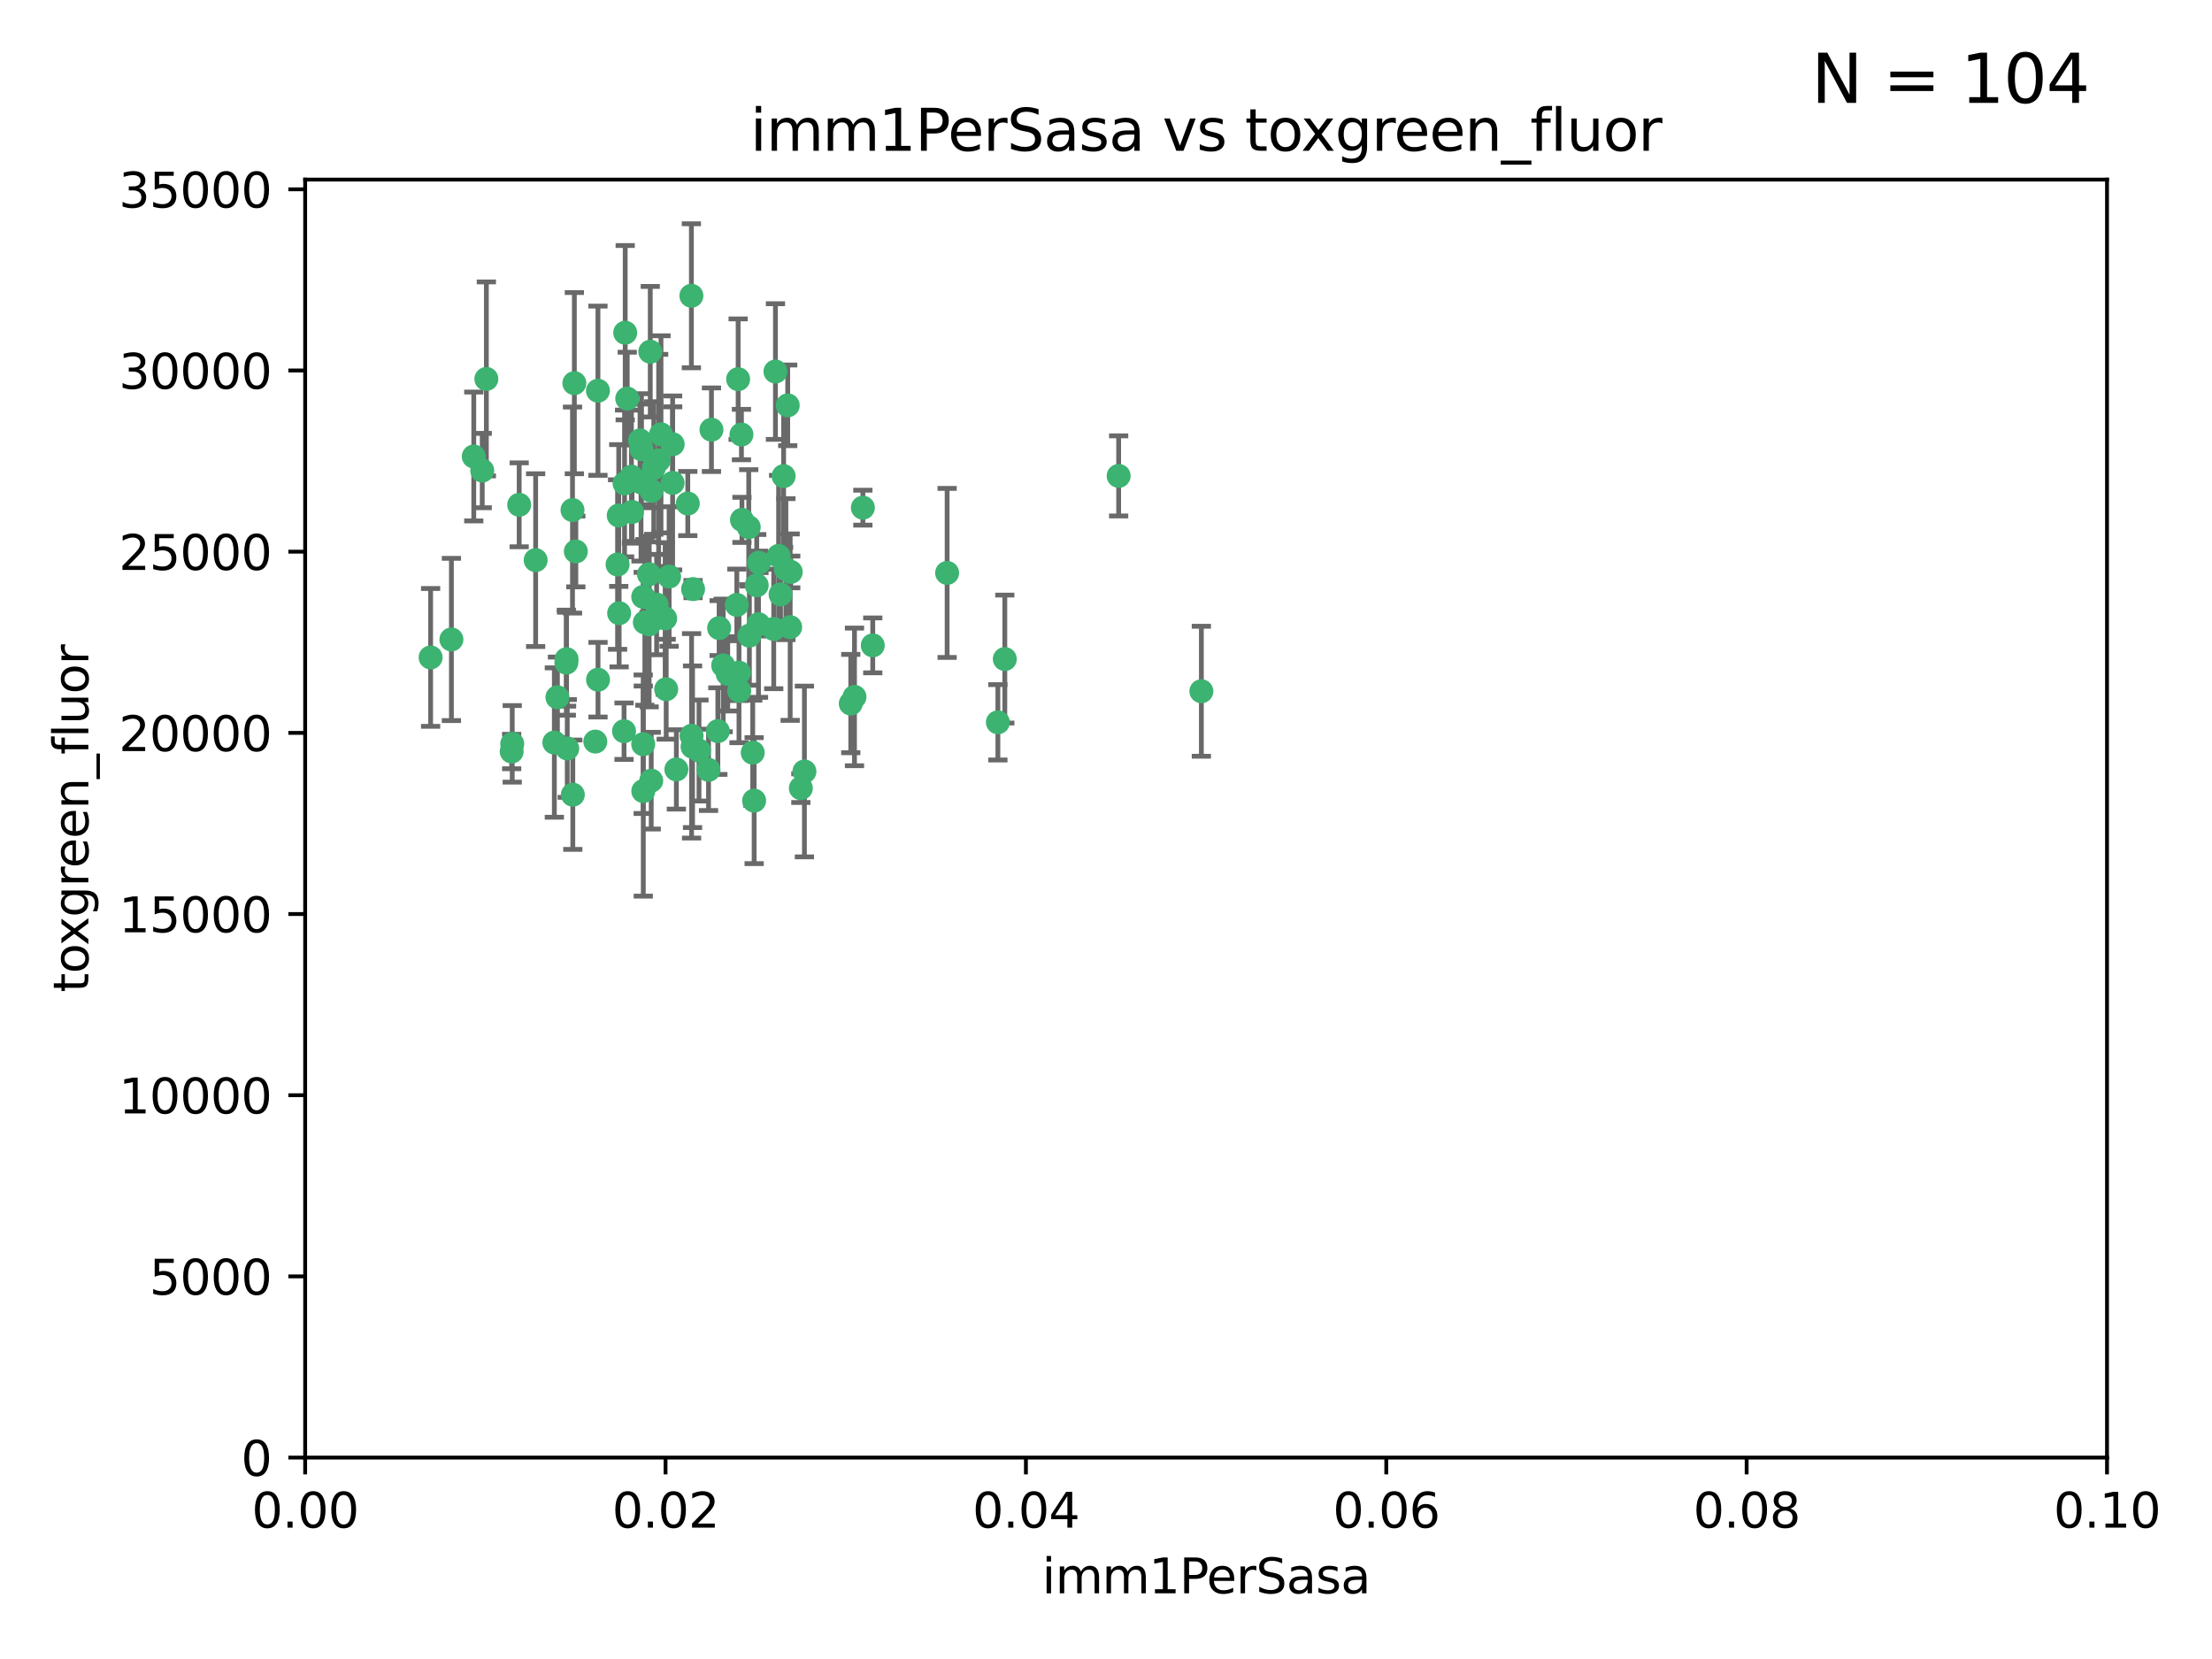 <?xml version="1.0" encoding="utf-8" standalone="no"?>
<!DOCTYPE svg PUBLIC "-//W3C//DTD SVG 1.1//EN"
  "http://www.w3.org/Graphics/SVG/1.1/DTD/svg11.dtd">
<svg xmlns:xlink="http://www.w3.org/1999/xlink" width="460.8pt" height="345.6pt" viewBox="0 0 460.8 345.6" xmlns="http://www.w3.org/2000/svg" version="1.1">
 <defs>
  <style type="text/css">*{stroke-linejoin: round; stroke-linecap: butt}</style>
 </defs>
 <g id="figure_1">
  <g id="patch_1">
   <path d="M 0 345.6 
L 460.8 345.6 
L 460.8 0 
L 0 0 
z
" style="fill: #ffffff"/>
  </g>
  <g id="axes_1">
   <g id="patch_2">
    <path d="M 63.571 303.64 
L 438.93 303.64 
L 438.93 37.411 
L 63.571 37.411 
z
" style="fill: #ffffff"/>
   </g>
   <g id="PathCollection_1">
    <defs>
     <path id="m067aa3118f" d="M 0 1.118 
C 0.297 1.118 0.581 1 0.791 0.791 
C 1 0.581 1.118 0.297 1.118 0 
C 1.118 -0.297 1 -0.581 0.791 -0.791 
C 0.581 -1 0.297 -1.118 0 -1.118 
C -0.297 -1.118 -0.581 -1 -0.791 -0.791 
C -1 -0.581 -1.118 -0.297 -1.118 0 
C -1.118 0.297 -1 0.581 -0.791 0.791 
C -0.581 1 -0.297 1.118 0 1.118 
z
" style="stroke: #3cb371"/>
    </defs>
    <g clip-path="url(#p12ccbbcc35)">
     <use xlink:href="#m067aa3118f" x="101.319" y="78.941" style="fill: #3cb371; stroke: #3cb371"/>
     <use xlink:href="#m067aa3118f" x="108.155" y="105.159" style="fill: #3cb371; stroke: #3cb371"/>
     <use xlink:href="#m067aa3118f" x="111.586" y="116.686" style="fill: #3cb371; stroke: #3cb371"/>
     <use xlink:href="#m067aa3118f" x="100.458" y="98.026" style="fill: #3cb371; stroke: #3cb371"/>
     <use xlink:href="#m067aa3118f" x="98.695" y="95.094" style="fill: #3cb371; stroke: #3cb371"/>
     <use xlink:href="#m067aa3118f" x="89.706" y="136.954" style="fill: #3cb371; stroke: #3cb371"/>
     <use xlink:href="#m067aa3118f" x="148.21" y="89.516" style="fill: #3cb371; stroke: #3cb371"/>
     <use xlink:href="#m067aa3118f" x="137.211" y="95.918" style="fill: #3cb371; stroke: #3cb371"/>
     <use xlink:href="#m067aa3118f" x="119.957" y="114.875" style="fill: #3cb371; stroke: #3cb371"/>
     <use xlink:href="#m067aa3118f" x="130.666" y="83.03" style="fill: #3cb371; stroke: #3cb371"/>
     <use xlink:href="#m067aa3118f" x="161.183" y="131.024" style="fill: #3cb371; stroke: #3cb371"/>
     <use xlink:href="#m067aa3118f" x="130.11" y="100.71" style="fill: #3cb371; stroke: #3cb371"/>
     <use xlink:href="#m067aa3118f" x="167.576" y="160.712" style="fill: #3cb371; stroke: #3cb371"/>
     <use xlink:href="#m067aa3118f" x="149.54" y="152.304" style="fill: #3cb371; stroke: #3cb371"/>
     <use xlink:href="#m067aa3118f" x="164.607" y="130.646" style="fill: #3cb371; stroke: #3cb371"/>
     <use xlink:href="#m067aa3118f" x="140.118" y="100.601" style="fill: #3cb371; stroke: #3cb371"/>
     <use xlink:href="#m067aa3118f" x="157.637" y="121.921" style="fill: #3cb371; stroke: #3cb371"/>
     <use xlink:href="#m067aa3118f" x="162.201" y="115.814" style="fill: #3cb371; stroke: #3cb371"/>
     <use xlink:href="#m067aa3118f" x="155.975" y="109.818" style="fill: #3cb371; stroke: #3cb371"/>
     <use xlink:href="#m067aa3118f" x="135.464" y="73.266" style="fill: #3cb371; stroke: #3cb371"/>
     <use xlink:href="#m067aa3118f" x="138.568" y="128.839" style="fill: #3cb371; stroke: #3cb371"/>
     <use xlink:href="#m067aa3118f" x="164.725" y="119.146" style="fill: #3cb371; stroke: #3cb371"/>
     <use xlink:href="#m067aa3118f" x="133.991" y="155.033" style="fill: #3cb371; stroke: #3cb371"/>
     <use xlink:href="#m067aa3118f" x="150.654" y="138.622" style="fill: #3cb371; stroke: #3cb371"/>
     <use xlink:href="#m067aa3118f" x="124.564" y="81.394" style="fill: #3cb371; stroke: #3cb371"/>
     <use xlink:href="#m067aa3118f" x="118.027" y="137.321" style="fill: #3cb371; stroke: #3cb371"/>
     <use xlink:href="#m067aa3118f" x="133.537" y="100.483" style="fill: #3cb371; stroke: #3cb371"/>
     <use xlink:href="#m067aa3118f" x="144.066" y="153.285" style="fill: #3cb371; stroke: #3cb371"/>
     <use xlink:href="#m067aa3118f" x="133.331" y="91.754" style="fill: #3cb371; stroke: #3cb371"/>
     <use xlink:href="#m067aa3118f" x="136.786" y="125.947" style="fill: #3cb371; stroke: #3cb371"/>
     <use xlink:href="#m067aa3118f" x="135.226" y="130.067" style="fill: #3cb371; stroke: #3cb371"/>
     <use xlink:href="#m067aa3118f" x="137.695" y="90.475" style="fill: #3cb371; stroke: #3cb371"/>
     <use xlink:href="#m067aa3118f" x="124.016" y="154.483" style="fill: #3cb371; stroke: #3cb371"/>
     <use xlink:href="#m067aa3118f" x="128.894" y="107.386" style="fill: #3cb371; stroke: #3cb371"/>
     <use xlink:href="#m067aa3118f" x="128.653" y="117.601" style="fill: #3cb371; stroke: #3cb371"/>
     <use xlink:href="#m067aa3118f" x="177.231" y="146.564" style="fill: #3cb371; stroke: #3cb371"/>
     <use xlink:href="#m067aa3118f" x="131.665" y="106.653" style="fill: #3cb371; stroke: #3cb371"/>
     <use xlink:href="#m067aa3118f" x="135.696" y="102.24" style="fill: #3cb371; stroke: #3cb371"/>
     <use xlink:href="#m067aa3118f" x="135.196" y="119.635" style="fill: #3cb371; stroke: #3cb371"/>
     <use xlink:href="#m067aa3118f" x="119.649" y="79.819" style="fill: #3cb371; stroke: #3cb371"/>
     <use xlink:href="#m067aa3118f" x="133.995" y="124.329" style="fill: #3cb371; stroke: #3cb371"/>
     <use xlink:href="#m067aa3118f" x="144.38" y="122.72" style="fill: #3cb371; stroke: #3cb371"/>
     <use xlink:href="#m067aa3118f" x="181.811" y="134.443" style="fill: #3cb371; stroke: #3cb371"/>
     <use xlink:href="#m067aa3118f" x="106.707" y="154.954" style="fill: #3cb371; stroke: #3cb371"/>
     <use xlink:href="#m067aa3118f" x="143.28" y="104.896" style="fill: #3cb371; stroke: #3cb371"/>
     <use xlink:href="#m067aa3118f" x="106.59" y="156.559" style="fill: #3cb371; stroke: #3cb371"/>
     <use xlink:href="#m067aa3118f" x="131.536" y="99.298" style="fill: #3cb371; stroke: #3cb371"/>
     <use xlink:href="#m067aa3118f" x="145.613" y="156.348" style="fill: #3cb371; stroke: #3cb371"/>
     <use xlink:href="#m067aa3118f" x="179.751" y="105.756" style="fill: #3cb371; stroke: #3cb371"/>
     <use xlink:href="#m067aa3118f" x="136.196" y="97.498" style="fill: #3cb371; stroke: #3cb371"/>
     <use xlink:href="#m067aa3118f" x="140.132" y="92.545" style="fill: #3cb371; stroke: #3cb371"/>
     <use xlink:href="#m067aa3118f" x="119.328" y="165.548" style="fill: #3cb371; stroke: #3cb371"/>
     <use xlink:href="#m067aa3118f" x="153.995" y="143.916" style="fill: #3cb371; stroke: #3cb371"/>
     <use xlink:href="#m067aa3118f" x="139.392" y="120.108" style="fill: #3cb371; stroke: #3cb371"/>
     <use xlink:href="#m067aa3118f" x="154.563" y="108.301" style="fill: #3cb371; stroke: #3cb371"/>
     <use xlink:href="#m067aa3118f" x="158.007" y="130.038" style="fill: #3cb371; stroke: #3cb371"/>
     <use xlink:href="#m067aa3118f" x="153.769" y="78.988" style="fill: #3cb371; stroke: #3cb371"/>
     <use xlink:href="#m067aa3118f" x="149.81" y="130.84" style="fill: #3cb371; stroke: #3cb371"/>
     <use xlink:href="#m067aa3118f" x="118.169" y="155.918" style="fill: #3cb371; stroke: #3cb371"/>
     <use xlink:href="#m067aa3118f" x="151.594" y="140.37" style="fill: #3cb371; stroke: #3cb371"/>
     <use xlink:href="#m067aa3118f" x="147.6" y="160.372" style="fill: #3cb371; stroke: #3cb371"/>
     <use xlink:href="#m067aa3118f" x="178.006" y="145.178" style="fill: #3cb371; stroke: #3cb371"/>
     <use xlink:href="#m067aa3118f" x="153.495" y="126.015" style="fill: #3cb371; stroke: #3cb371"/>
     <use xlink:href="#m067aa3118f" x="161.542" y="77.397" style="fill: #3cb371; stroke: #3cb371"/>
     <use xlink:href="#m067aa3118f" x="158.116" y="117.209" style="fill: #3cb371; stroke: #3cb371"/>
     <use xlink:href="#m067aa3118f" x="133.632" y="93.572" style="fill: #3cb371; stroke: #3cb371"/>
     <use xlink:href="#m067aa3118f" x="163.716" y="118.565" style="fill: #3cb371; stroke: #3cb371"/>
     <use xlink:href="#m067aa3118f" x="129.998" y="152.32" style="fill: #3cb371; stroke: #3cb371"/>
     <use xlink:href="#m067aa3118f" x="128.977" y="127.738" style="fill: #3cb371; stroke: #3cb371"/>
     <use xlink:href="#m067aa3118f" x="130.241" y="69.309" style="fill: #3cb371; stroke: #3cb371"/>
     <use xlink:href="#m067aa3118f" x="116.121" y="145.262" style="fill: #3cb371; stroke: #3cb371"/>
     <use xlink:href="#m067aa3118f" x="207.877" y="150.469" style="fill: #3cb371; stroke: #3cb371"/>
     <use xlink:href="#m067aa3118f" x="209.321" y="137.292" style="fill: #3cb371; stroke: #3cb371"/>
     <use xlink:href="#m067aa3118f" x="117.976" y="138.041" style="fill: #3cb371; stroke: #3cb371"/>
     <use xlink:href="#m067aa3118f" x="153.946" y="140.122" style="fill: #3cb371; stroke: #3cb371"/>
     <use xlink:href="#m067aa3118f" x="163.241" y="99.184" style="fill: #3cb371; stroke: #3cb371"/>
     <use xlink:href="#m067aa3118f" x="144.029" y="61.614" style="fill: #3cb371; stroke: #3cb371"/>
     <use xlink:href="#m067aa3118f" x="119.263" y="106.253" style="fill: #3cb371; stroke: #3cb371"/>
     <use xlink:href="#m067aa3118f" x="164.097" y="84.44" style="fill: #3cb371; stroke: #3cb371"/>
     <use xlink:href="#m067aa3118f" x="156.112" y="132.411" style="fill: #3cb371; stroke: #3cb371"/>
     <use xlink:href="#m067aa3118f" x="157.1" y="166.79" style="fill: #3cb371; stroke: #3cb371"/>
     <use xlink:href="#m067aa3118f" x="233.037" y="99.14" style="fill: #3cb371; stroke: #3cb371"/>
     <use xlink:href="#m067aa3118f" x="166.831" y="164.19" style="fill: #3cb371; stroke: #3cb371"/>
     <use xlink:href="#m067aa3118f" x="144.271" y="155.561" style="fill: #3cb371; stroke: #3cb371"/>
     <use xlink:href="#m067aa3118f" x="250.266" y="143.999" style="fill: #3cb371; stroke: #3cb371"/>
     <use xlink:href="#m067aa3118f" x="156.807" y="156.792" style="fill: #3cb371; stroke: #3cb371"/>
     <use xlink:href="#m067aa3118f" x="94.037" y="133.213" style="fill: #3cb371; stroke: #3cb371"/>
     <use xlink:href="#m067aa3118f" x="154.458" y="90.523" style="fill: #3cb371; stroke: #3cb371"/>
     <use xlink:href="#m067aa3118f" x="140.899" y="160.289" style="fill: #3cb371; stroke: #3cb371"/>
     <use xlink:href="#m067aa3118f" x="197.304" y="119.349" style="fill: #3cb371; stroke: #3cb371"/>
     <use xlink:href="#m067aa3118f" x="124.578" y="141.593" style="fill: #3cb371; stroke: #3cb371"/>
     <use xlink:href="#m067aa3118f" x="115.48" y="154.686" style="fill: #3cb371; stroke: #3cb371"/>
     <use xlink:href="#m067aa3118f" x="134.334" y="129.656" style="fill: #3cb371; stroke: #3cb371"/>
     <use xlink:href="#m067aa3118f" x="134.01" y="164.794" style="fill: #3cb371; stroke: #3cb371"/>
     <use xlink:href="#m067aa3118f" x="138.782" y="143.576" style="fill: #3cb371; stroke: #3cb371"/>
     <use xlink:href="#m067aa3118f" x="135.66" y="162.629" style="fill: #3cb371; stroke: #3cb371"/>
     <use xlink:href="#m067aa3118f" x="162.604" y="123.828" style="fill: #3cb371; stroke: #3cb371"/>
    </g>
   </g>
   <g id="matplotlib.axis_1">
    <g id="xtick_1">
     <g id="line2d_1">
      <defs>
       <path id="m5885a16650" d="M 0 0 
L 0 3.5 
" style="stroke: #000000; stroke-width: 0.8"/>
      </defs>
      <g>
       <use xlink:href="#m5885a16650" x="63.571" y="303.64" style="stroke: #000000; stroke-width: 0.8"/>
      </g>
     </g>
     <g id="text_1">
      <!-- 0.00 -->
      <g transform="translate(52.438 318.238)scale(0.1 -0.1)">
       <defs>
        <path id="DejaVuSans-30" d="M 2034 4250 
Q 1547 4250 1301 3770 
Q 1056 3291 1056 2328 
Q 1056 1369 1301 889 
Q 1547 409 2034 409 
Q 2525 409 2770 889 
Q 3016 1369 3016 2328 
Q 3016 3291 2770 3770 
Q 2525 4250 2034 4250 
z
M 2034 4750 
Q 2819 4750 3233 4129 
Q 3647 3509 3647 2328 
Q 3647 1150 3233 529 
Q 2819 -91 2034 -91 
Q 1250 -91 836 529 
Q 422 1150 422 2328 
Q 422 3509 836 4129 
Q 1250 4750 2034 4750 
z
" transform="scale(0.016)"/>
        <path id="DejaVuSans-2e" d="M 684 794 
L 1344 794 
L 1344 0 
L 684 0 
L 684 794 
z
" transform="scale(0.016)"/>
       </defs>
       <use xlink:href="#DejaVuSans-30"/>
       <use xlink:href="#DejaVuSans-2e" x="63.623"/>
       <use xlink:href="#DejaVuSans-30" x="95.41"/>
       <use xlink:href="#DejaVuSans-30" x="159.033"/>
      </g>
     </g>
    </g>
    <g id="xtick_2">
     <g id="line2d_2">
      <g>
       <use xlink:href="#m5885a16650" x="138.643" y="303.64" style="stroke: #000000; stroke-width: 0.8"/>
      </g>
     </g>
     <g id="text_2">
      <!-- 0.02 -->
      <g transform="translate(127.51 318.238)scale(0.1 -0.1)">
       <defs>
        <path id="DejaVuSans-32" d="M 1228 531 
L 3431 531 
L 3431 0 
L 469 0 
L 469 531 
Q 828 903 1448 1529 
Q 2069 2156 2228 2338 
Q 2531 2678 2651 2914 
Q 2772 3150 2772 3378 
Q 2772 3750 2511 3984 
Q 2250 4219 1831 4219 
Q 1534 4219 1204 4116 
Q 875 4013 500 3803 
L 500 4441 
Q 881 4594 1212 4672 
Q 1544 4750 1819 4750 
Q 2544 4750 2975 4387 
Q 3406 4025 3406 3419 
Q 3406 3131 3298 2873 
Q 3191 2616 2906 2266 
Q 2828 2175 2409 1742 
Q 1991 1309 1228 531 
z
" transform="scale(0.016)"/>
       </defs>
       <use xlink:href="#DejaVuSans-30"/>
       <use xlink:href="#DejaVuSans-2e" x="63.623"/>
       <use xlink:href="#DejaVuSans-30" x="95.41"/>
       <use xlink:href="#DejaVuSans-32" x="159.033"/>
      </g>
     </g>
    </g>
    <g id="xtick_3">
     <g id="line2d_3">
      <g>
       <use xlink:href="#m5885a16650" x="213.715" y="303.64" style="stroke: #000000; stroke-width: 0.8"/>
      </g>
     </g>
     <g id="text_3">
      <!-- 0.04 -->
      <g transform="translate(202.582 318.238)scale(0.1 -0.1)">
       <defs>
        <path id="DejaVuSans-34" d="M 2419 4116 
L 825 1625 
L 2419 1625 
L 2419 4116 
z
M 2253 4666 
L 3047 4666 
L 3047 1625 
L 3713 1625 
L 3713 1100 
L 3047 1100 
L 3047 0 
L 2419 0 
L 2419 1100 
L 313 1100 
L 313 1709 
L 2253 4666 
z
" transform="scale(0.016)"/>
       </defs>
       <use xlink:href="#DejaVuSans-30"/>
       <use xlink:href="#DejaVuSans-2e" x="63.623"/>
       <use xlink:href="#DejaVuSans-30" x="95.41"/>
       <use xlink:href="#DejaVuSans-34" x="159.033"/>
      </g>
     </g>
    </g>
    <g id="xtick_4">
     <g id="line2d_4">
      <g>
       <use xlink:href="#m5885a16650" x="288.786" y="303.64" style="stroke: #000000; stroke-width: 0.8"/>
      </g>
     </g>
     <g id="text_4">
      <!-- 0.06 -->
      <g transform="translate(277.654 318.238)scale(0.1 -0.1)">
       <defs>
        <path id="DejaVuSans-36" d="M 2113 2584 
Q 1688 2584 1439 2293 
Q 1191 2003 1191 1497 
Q 1191 994 1439 701 
Q 1688 409 2113 409 
Q 2538 409 2786 701 
Q 3034 994 3034 1497 
Q 3034 2003 2786 2293 
Q 2538 2584 2113 2584 
z
M 3366 4563 
L 3366 3988 
Q 3128 4100 2886 4159 
Q 2644 4219 2406 4219 
Q 1781 4219 1451 3797 
Q 1122 3375 1075 2522 
Q 1259 2794 1537 2939 
Q 1816 3084 2150 3084 
Q 2853 3084 3261 2657 
Q 3669 2231 3669 1497 
Q 3669 778 3244 343 
Q 2819 -91 2113 -91 
Q 1303 -91 875 529 
Q 447 1150 447 2328 
Q 447 3434 972 4092 
Q 1497 4750 2381 4750 
Q 2619 4750 2861 4703 
Q 3103 4656 3366 4563 
z
" transform="scale(0.016)"/>
       </defs>
       <use xlink:href="#DejaVuSans-30"/>
       <use xlink:href="#DejaVuSans-2e" x="63.623"/>
       <use xlink:href="#DejaVuSans-30" x="95.41"/>
       <use xlink:href="#DejaVuSans-36" x="159.033"/>
      </g>
     </g>
    </g>
    <g id="xtick_5">
     <g id="line2d_5">
      <g>
       <use xlink:href="#m5885a16650" x="363.858" y="303.64" style="stroke: #000000; stroke-width: 0.8"/>
      </g>
     </g>
     <g id="text_5">
      <!-- 0.08 -->
      <g transform="translate(352.725 318.238)scale(0.1 -0.1)">
       <defs>
        <path id="DejaVuSans-38" d="M 2034 2216 
Q 1584 2216 1326 1975 
Q 1069 1734 1069 1313 
Q 1069 891 1326 650 
Q 1584 409 2034 409 
Q 2484 409 2743 651 
Q 3003 894 3003 1313 
Q 3003 1734 2745 1975 
Q 2488 2216 2034 2216 
z
M 1403 2484 
Q 997 2584 770 2862 
Q 544 3141 544 3541 
Q 544 4100 942 4425 
Q 1341 4750 2034 4750 
Q 2731 4750 3128 4425 
Q 3525 4100 3525 3541 
Q 3525 3141 3298 2862 
Q 3072 2584 2669 2484 
Q 3125 2378 3379 2068 
Q 3634 1759 3634 1313 
Q 3634 634 3220 271 
Q 2806 -91 2034 -91 
Q 1263 -91 848 271 
Q 434 634 434 1313 
Q 434 1759 690 2068 
Q 947 2378 1403 2484 
z
M 1172 3481 
Q 1172 3119 1398 2916 
Q 1625 2713 2034 2713 
Q 2441 2713 2670 2916 
Q 2900 3119 2900 3481 
Q 2900 3844 2670 4047 
Q 2441 4250 2034 4250 
Q 1625 4250 1398 4047 
Q 1172 3844 1172 3481 
z
" transform="scale(0.016)"/>
       </defs>
       <use xlink:href="#DejaVuSans-30"/>
       <use xlink:href="#DejaVuSans-2e" x="63.623"/>
       <use xlink:href="#DejaVuSans-30" x="95.41"/>
       <use xlink:href="#DejaVuSans-38" x="159.033"/>
      </g>
     </g>
    </g>
    <g id="xtick_6">
     <g id="line2d_6">
      <g>
       <use xlink:href="#m5885a16650" x="438.93" y="303.64" style="stroke: #000000; stroke-width: 0.8"/>
      </g>
     </g>
     <g id="text_6">
      <!-- 0.10 -->
      <g transform="translate(427.797 318.238)scale(0.1 -0.1)">
       <defs>
        <path id="DejaVuSans-31" d="M 794 531 
L 1825 531 
L 1825 4091 
L 703 3866 
L 703 4441 
L 1819 4666 
L 2450 4666 
L 2450 531 
L 3481 531 
L 3481 0 
L 794 0 
L 794 531 
z
" transform="scale(0.016)"/>
       </defs>
       <use xlink:href="#DejaVuSans-30"/>
       <use xlink:href="#DejaVuSans-2e" x="63.623"/>
       <use xlink:href="#DejaVuSans-31" x="95.41"/>
       <use xlink:href="#DejaVuSans-30" x="159.033"/>
      </g>
     </g>
    </g>
    <g id="text_7">
     <!-- imm1PerSasa -->
     <g transform="translate(217.067 331.917)scale(0.1 -0.1)">
      <defs>
       <path id="DejaVuSans-69" d="M 603 3500 
L 1178 3500 
L 1178 0 
L 603 0 
L 603 3500 
z
M 603 4863 
L 1178 4863 
L 1178 4134 
L 603 4134 
L 603 4863 
z
" transform="scale(0.016)"/>
       <path id="DejaVuSans-6d" d="M 3328 2828 
Q 3544 3216 3844 3400 
Q 4144 3584 4550 3584 
Q 5097 3584 5394 3201 
Q 5691 2819 5691 2113 
L 5691 0 
L 5113 0 
L 5113 2094 
Q 5113 2597 4934 2840 
Q 4756 3084 4391 3084 
Q 3944 3084 3684 2787 
Q 3425 2491 3425 1978 
L 3425 0 
L 2847 0 
L 2847 2094 
Q 2847 2600 2669 2842 
Q 2491 3084 2119 3084 
Q 1678 3084 1418 2786 
Q 1159 2488 1159 1978 
L 1159 0 
L 581 0 
L 581 3500 
L 1159 3500 
L 1159 2956 
Q 1356 3278 1631 3431 
Q 1906 3584 2284 3584 
Q 2666 3584 2933 3390 
Q 3200 3197 3328 2828 
z
" transform="scale(0.016)"/>
       <path id="DejaVuSans-50" d="M 1259 4147 
L 1259 2394 
L 2053 2394 
Q 2494 2394 2734 2622 
Q 2975 2850 2975 3272 
Q 2975 3691 2734 3919 
Q 2494 4147 2053 4147 
L 1259 4147 
z
M 628 4666 
L 2053 4666 
Q 2838 4666 3239 4311 
Q 3641 3956 3641 3272 
Q 3641 2581 3239 2228 
Q 2838 1875 2053 1875 
L 1259 1875 
L 1259 0 
L 628 0 
L 628 4666 
z
" transform="scale(0.016)"/>
       <path id="DejaVuSans-65" d="M 3597 1894 
L 3597 1613 
L 953 1613 
Q 991 1019 1311 708 
Q 1631 397 2203 397 
Q 2534 397 2845 478 
Q 3156 559 3463 722 
L 3463 178 
Q 3153 47 2828 -22 
Q 2503 -91 2169 -91 
Q 1331 -91 842 396 
Q 353 884 353 1716 
Q 353 2575 817 3079 
Q 1281 3584 2069 3584 
Q 2775 3584 3186 3129 
Q 3597 2675 3597 1894 
z
M 3022 2063 
Q 3016 2534 2758 2815 
Q 2500 3097 2075 3097 
Q 1594 3097 1305 2825 
Q 1016 2553 972 2059 
L 3022 2063 
z
" transform="scale(0.016)"/>
       <path id="DejaVuSans-72" d="M 2631 2963 
Q 2534 3019 2420 3045 
Q 2306 3072 2169 3072 
Q 1681 3072 1420 2755 
Q 1159 2438 1159 1844 
L 1159 0 
L 581 0 
L 581 3500 
L 1159 3500 
L 1159 2956 
Q 1341 3275 1631 3429 
Q 1922 3584 2338 3584 
Q 2397 3584 2469 3576 
Q 2541 3569 2628 3553 
L 2631 2963 
z
" transform="scale(0.016)"/>
       <path id="DejaVuSans-53" d="M 3425 4513 
L 3425 3897 
Q 3066 4069 2747 4153 
Q 2428 4238 2131 4238 
Q 1616 4238 1336 4038 
Q 1056 3838 1056 3469 
Q 1056 3159 1242 3001 
Q 1428 2844 1947 2747 
L 2328 2669 
Q 3034 2534 3370 2195 
Q 3706 1856 3706 1288 
Q 3706 609 3251 259 
Q 2797 -91 1919 -91 
Q 1588 -91 1214 -16 
Q 841 59 441 206 
L 441 856 
Q 825 641 1194 531 
Q 1563 422 1919 422 
Q 2459 422 2753 634 
Q 3047 847 3047 1241 
Q 3047 1584 2836 1778 
Q 2625 1972 2144 2069 
L 1759 2144 
Q 1053 2284 737 2584 
Q 422 2884 422 3419 
Q 422 4038 858 4394 
Q 1294 4750 2059 4750 
Q 2388 4750 2728 4690 
Q 3069 4631 3425 4513 
z
" transform="scale(0.016)"/>
       <path id="DejaVuSans-61" d="M 2194 1759 
Q 1497 1759 1228 1600 
Q 959 1441 959 1056 
Q 959 750 1161 570 
Q 1363 391 1709 391 
Q 2188 391 2477 730 
Q 2766 1069 2766 1631 
L 2766 1759 
L 2194 1759 
z
M 3341 1997 
L 3341 0 
L 2766 0 
L 2766 531 
Q 2569 213 2275 61 
Q 1981 -91 1556 -91 
Q 1019 -91 701 211 
Q 384 513 384 1019 
Q 384 1609 779 1909 
Q 1175 2209 1959 2209 
L 2766 2209 
L 2766 2266 
Q 2766 2663 2505 2880 
Q 2244 3097 1772 3097 
Q 1472 3097 1187 3025 
Q 903 2953 641 2809 
L 641 3341 
Q 956 3463 1253 3523 
Q 1550 3584 1831 3584 
Q 2591 3584 2966 3190 
Q 3341 2797 3341 1997 
z
" transform="scale(0.016)"/>
       <path id="DejaVuSans-73" d="M 2834 3397 
L 2834 2853 
Q 2591 2978 2328 3040 
Q 2066 3103 1784 3103 
Q 1356 3103 1142 2972 
Q 928 2841 928 2578 
Q 928 2378 1081 2264 
Q 1234 2150 1697 2047 
L 1894 2003 
Q 2506 1872 2764 1633 
Q 3022 1394 3022 966 
Q 3022 478 2636 193 
Q 2250 -91 1575 -91 
Q 1294 -91 989 -36 
Q 684 19 347 128 
L 347 722 
Q 666 556 975 473 
Q 1284 391 1588 391 
Q 1994 391 2212 530 
Q 2431 669 2431 922 
Q 2431 1156 2273 1281 
Q 2116 1406 1581 1522 
L 1381 1569 
Q 847 1681 609 1914 
Q 372 2147 372 2553 
Q 372 3047 722 3315 
Q 1072 3584 1716 3584 
Q 2034 3584 2315 3537 
Q 2597 3491 2834 3397 
z
" transform="scale(0.016)"/>
      </defs>
      <use xlink:href="#DejaVuSans-69"/>
      <use xlink:href="#DejaVuSans-6d" x="27.783"/>
      <use xlink:href="#DejaVuSans-6d" x="125.195"/>
      <use xlink:href="#DejaVuSans-31" x="222.607"/>
      <use xlink:href="#DejaVuSans-50" x="286.23"/>
      <use xlink:href="#DejaVuSans-65" x="342.908"/>
      <use xlink:href="#DejaVuSans-72" x="404.432"/>
      <use xlink:href="#DejaVuSans-53" x="445.545"/>
      <use xlink:href="#DejaVuSans-61" x="509.021"/>
      <use xlink:href="#DejaVuSans-73" x="570.301"/>
      <use xlink:href="#DejaVuSans-61" x="622.4"/>
     </g>
    </g>
   </g>
   <g id="matplotlib.axis_2">
    <g id="ytick_1">
     <g id="line2d_7">
      <defs>
       <path id="mde93dd3a20" d="M 0 0 
L -3.5 0 
" style="stroke: #000000; stroke-width: 0.8"/>
      </defs>
      <g>
       <use xlink:href="#mde93dd3a20" x="63.571" y="303.64" style="stroke: #000000; stroke-width: 0.8"/>
      </g>
     </g>
     <g id="text_8">
      <!-- 0 -->
      <g transform="translate(50.209 307.439)scale(0.1 -0.1)">
       <use xlink:href="#DejaVuSans-30"/>
      </g>
     </g>
    </g>
    <g id="ytick_2">
     <g id="line2d_8">
      <g>
       <use xlink:href="#mde93dd3a20" x="63.571" y="265.897" style="stroke: #000000; stroke-width: 0.8"/>
      </g>
     </g>
     <g id="text_9">
      <!-- 5000 -->
      <g transform="translate(31.121 269.696)scale(0.1 -0.1)">
       <defs>
        <path id="DejaVuSans-35" d="M 691 4666 
L 3169 4666 
L 3169 4134 
L 1269 4134 
L 1269 2991 
Q 1406 3038 1543 3061 
Q 1681 3084 1819 3084 
Q 2600 3084 3056 2656 
Q 3513 2228 3513 1497 
Q 3513 744 3044 326 
Q 2575 -91 1722 -91 
Q 1428 -91 1123 -41 
Q 819 9 494 109 
L 494 744 
Q 775 591 1075 516 
Q 1375 441 1709 441 
Q 2250 441 2565 725 
Q 2881 1009 2881 1497 
Q 2881 1984 2565 2268 
Q 2250 2553 1709 2553 
Q 1456 2553 1204 2497 
Q 953 2441 691 2322 
L 691 4666 
z
" transform="scale(0.016)"/>
       </defs>
       <use xlink:href="#DejaVuSans-35"/>
       <use xlink:href="#DejaVuSans-30" x="63.623"/>
       <use xlink:href="#DejaVuSans-30" x="127.246"/>
       <use xlink:href="#DejaVuSans-30" x="190.869"/>
      </g>
     </g>
    </g>
    <g id="ytick_3">
     <g id="line2d_9">
      <g>
       <use xlink:href="#mde93dd3a20" x="63.571" y="228.154" style="stroke: #000000; stroke-width: 0.8"/>
      </g>
     </g>
     <g id="text_10">
      <!-- 10000 -->
      <g transform="translate(24.759 231.953)scale(0.1 -0.1)">
       <use xlink:href="#DejaVuSans-31"/>
       <use xlink:href="#DejaVuSans-30" x="63.623"/>
       <use xlink:href="#DejaVuSans-30" x="127.246"/>
       <use xlink:href="#DejaVuSans-30" x="190.869"/>
       <use xlink:href="#DejaVuSans-30" x="254.492"/>
      </g>
     </g>
    </g>
    <g id="ytick_4">
     <g id="line2d_10">
      <g>
       <use xlink:href="#mde93dd3a20" x="63.571" y="190.411" style="stroke: #000000; stroke-width: 0.8"/>
      </g>
     </g>
     <g id="text_11">
      <!-- 15000 -->
      <g transform="translate(24.759 194.21)scale(0.1 -0.1)">
       <use xlink:href="#DejaVuSans-31"/>
       <use xlink:href="#DejaVuSans-35" x="63.623"/>
       <use xlink:href="#DejaVuSans-30" x="127.246"/>
       <use xlink:href="#DejaVuSans-30" x="190.869"/>
       <use xlink:href="#DejaVuSans-30" x="254.492"/>
      </g>
     </g>
    </g>
    <g id="ytick_5">
     <g id="line2d_11">
      <g>
       <use xlink:href="#mde93dd3a20" x="63.571" y="152.668" style="stroke: #000000; stroke-width: 0.8"/>
      </g>
     </g>
     <g id="text_12">
      <!-- 20000 -->
      <g transform="translate(24.759 156.467)scale(0.1 -0.1)">
       <use xlink:href="#DejaVuSans-32"/>
       <use xlink:href="#DejaVuSans-30" x="63.623"/>
       <use xlink:href="#DejaVuSans-30" x="127.246"/>
       <use xlink:href="#DejaVuSans-30" x="190.869"/>
       <use xlink:href="#DejaVuSans-30" x="254.492"/>
      </g>
     </g>
    </g>
    <g id="ytick_6">
     <g id="line2d_12">
      <g>
       <use xlink:href="#mde93dd3a20" x="63.571" y="114.925" style="stroke: #000000; stroke-width: 0.8"/>
      </g>
     </g>
     <g id="text_13">
      <!-- 25000 -->
      <g transform="translate(24.759 118.724)scale(0.1 -0.1)">
       <use xlink:href="#DejaVuSans-32"/>
       <use xlink:href="#DejaVuSans-35" x="63.623"/>
       <use xlink:href="#DejaVuSans-30" x="127.246"/>
       <use xlink:href="#DejaVuSans-30" x="190.869"/>
       <use xlink:href="#DejaVuSans-30" x="254.492"/>
      </g>
     </g>
    </g>
    <g id="ytick_7">
     <g id="line2d_13">
      <g>
       <use xlink:href="#mde93dd3a20" x="63.571" y="77.181" style="stroke: #000000; stroke-width: 0.8"/>
      </g>
     </g>
     <g id="text_14">
      <!-- 30000 -->
      <g transform="translate(24.759 80.981)scale(0.1 -0.1)">
       <defs>
        <path id="DejaVuSans-33" d="M 2597 2516 
Q 3050 2419 3304 2112 
Q 3559 1806 3559 1356 
Q 3559 666 3084 287 
Q 2609 -91 1734 -91 
Q 1441 -91 1130 -33 
Q 819 25 488 141 
L 488 750 
Q 750 597 1062 519 
Q 1375 441 1716 441 
Q 2309 441 2620 675 
Q 2931 909 2931 1356 
Q 2931 1769 2642 2001 
Q 2353 2234 1838 2234 
L 1294 2234 
L 1294 2753 
L 1863 2753 
Q 2328 2753 2575 2939 
Q 2822 3125 2822 3475 
Q 2822 3834 2567 4026 
Q 2313 4219 1838 4219 
Q 1578 4219 1281 4162 
Q 984 4106 628 3988 
L 628 4550 
Q 988 4650 1302 4700 
Q 1616 4750 1894 4750 
Q 2613 4750 3031 4423 
Q 3450 4097 3450 3541 
Q 3450 3153 3228 2886 
Q 3006 2619 2597 2516 
z
" transform="scale(0.016)"/>
       </defs>
       <use xlink:href="#DejaVuSans-33"/>
       <use xlink:href="#DejaVuSans-30" x="63.623"/>
       <use xlink:href="#DejaVuSans-30" x="127.246"/>
       <use xlink:href="#DejaVuSans-30" x="190.869"/>
       <use xlink:href="#DejaVuSans-30" x="254.492"/>
      </g>
     </g>
    </g>
    <g id="ytick_8">
     <g id="line2d_14">
      <g>
       <use xlink:href="#mde93dd3a20" x="63.571" y="39.438" style="stroke: #000000; stroke-width: 0.8"/>
      </g>
     </g>
     <g id="text_15">
      <!-- 35000 -->
      <g transform="translate(24.759 43.238)scale(0.1 -0.1)">
       <use xlink:href="#DejaVuSans-33"/>
       <use xlink:href="#DejaVuSans-35" x="63.623"/>
       <use xlink:href="#DejaVuSans-30" x="127.246"/>
       <use xlink:href="#DejaVuSans-30" x="190.869"/>
       <use xlink:href="#DejaVuSans-30" x="254.492"/>
      </g>
     </g>
    </g>
    <g id="text_16">
     <!-- toxgreen_fluor -->
     <g transform="translate(18.401 206.72)rotate(-90)scale(0.1 -0.1)">
      <defs>
       <path id="DejaVuSans-74" d="M 1172 4494 
L 1172 3500 
L 2356 3500 
L 2356 3053 
L 1172 3053 
L 1172 1153 
Q 1172 725 1289 603 
Q 1406 481 1766 481 
L 2356 481 
L 2356 0 
L 1766 0 
Q 1100 0 847 248 
Q 594 497 594 1153 
L 594 3053 
L 172 3053 
L 172 3500 
L 594 3500 
L 594 4494 
L 1172 4494 
z
" transform="scale(0.016)"/>
       <path id="DejaVuSans-6f" d="M 1959 3097 
Q 1497 3097 1228 2736 
Q 959 2375 959 1747 
Q 959 1119 1226 758 
Q 1494 397 1959 397 
Q 2419 397 2687 759 
Q 2956 1122 2956 1747 
Q 2956 2369 2687 2733 
Q 2419 3097 1959 3097 
z
M 1959 3584 
Q 2709 3584 3137 3096 
Q 3566 2609 3566 1747 
Q 3566 888 3137 398 
Q 2709 -91 1959 -91 
Q 1206 -91 779 398 
Q 353 888 353 1747 
Q 353 2609 779 3096 
Q 1206 3584 1959 3584 
z
" transform="scale(0.016)"/>
       <path id="DejaVuSans-78" d="M 3513 3500 
L 2247 1797 
L 3578 0 
L 2900 0 
L 1881 1375 
L 863 0 
L 184 0 
L 1544 1831 
L 300 3500 
L 978 3500 
L 1906 2253 
L 2834 3500 
L 3513 3500 
z
" transform="scale(0.016)"/>
       <path id="DejaVuSans-67" d="M 2906 1791 
Q 2906 2416 2648 2759 
Q 2391 3103 1925 3103 
Q 1463 3103 1205 2759 
Q 947 2416 947 1791 
Q 947 1169 1205 825 
Q 1463 481 1925 481 
Q 2391 481 2648 825 
Q 2906 1169 2906 1791 
z
M 3481 434 
Q 3481 -459 3084 -895 
Q 2688 -1331 1869 -1331 
Q 1566 -1331 1297 -1286 
Q 1028 -1241 775 -1147 
L 775 -588 
Q 1028 -725 1275 -790 
Q 1522 -856 1778 -856 
Q 2344 -856 2625 -561 
Q 2906 -266 2906 331 
L 2906 616 
Q 2728 306 2450 153 
Q 2172 0 1784 0 
Q 1141 0 747 490 
Q 353 981 353 1791 
Q 353 2603 747 3093 
Q 1141 3584 1784 3584 
Q 2172 3584 2450 3431 
Q 2728 3278 2906 2969 
L 2906 3500 
L 3481 3500 
L 3481 434 
z
" transform="scale(0.016)"/>
       <path id="DejaVuSans-6e" d="M 3513 2113 
L 3513 0 
L 2938 0 
L 2938 2094 
Q 2938 2591 2744 2837 
Q 2550 3084 2163 3084 
Q 1697 3084 1428 2787 
Q 1159 2491 1159 1978 
L 1159 0 
L 581 0 
L 581 3500 
L 1159 3500 
L 1159 2956 
Q 1366 3272 1645 3428 
Q 1925 3584 2291 3584 
Q 2894 3584 3203 3211 
Q 3513 2838 3513 2113 
z
" transform="scale(0.016)"/>
       <path id="DejaVuSans-5f" d="M 3263 -1063 
L 3263 -1509 
L -63 -1509 
L -63 -1063 
L 3263 -1063 
z
" transform="scale(0.016)"/>
       <path id="DejaVuSans-66" d="M 2375 4863 
L 2375 4384 
L 1825 4384 
Q 1516 4384 1395 4259 
Q 1275 4134 1275 3809 
L 1275 3500 
L 2222 3500 
L 2222 3053 
L 1275 3053 
L 1275 0 
L 697 0 
L 697 3053 
L 147 3053 
L 147 3500 
L 697 3500 
L 697 3744 
Q 697 4328 969 4595 
Q 1241 4863 1831 4863 
L 2375 4863 
z
" transform="scale(0.016)"/>
       <path id="DejaVuSans-6c" d="M 603 4863 
L 1178 4863 
L 1178 0 
L 603 0 
L 603 4863 
z
" transform="scale(0.016)"/>
       <path id="DejaVuSans-75" d="M 544 1381 
L 544 3500 
L 1119 3500 
L 1119 1403 
Q 1119 906 1312 657 
Q 1506 409 1894 409 
Q 2359 409 2629 706 
Q 2900 1003 2900 1516 
L 2900 3500 
L 3475 3500 
L 3475 0 
L 2900 0 
L 2900 538 
Q 2691 219 2414 64 
Q 2138 -91 1772 -91 
Q 1169 -91 856 284 
Q 544 659 544 1381 
z
M 1991 3584 
L 1991 3584 
z
" transform="scale(0.016)"/>
      </defs>
      <use xlink:href="#DejaVuSans-74"/>
      <use xlink:href="#DejaVuSans-6f" x="39.209"/>
      <use xlink:href="#DejaVuSans-78" x="97.266"/>
      <use xlink:href="#DejaVuSans-67" x="156.445"/>
      <use xlink:href="#DejaVuSans-72" x="219.922"/>
      <use xlink:href="#DejaVuSans-65" x="258.785"/>
      <use xlink:href="#DejaVuSans-65" x="320.309"/>
      <use xlink:href="#DejaVuSans-6e" x="381.832"/>
      <use xlink:href="#DejaVuSans-5f" x="445.211"/>
      <use xlink:href="#DejaVuSans-66" x="495.211"/>
      <use xlink:href="#DejaVuSans-6c" x="530.416"/>
      <use xlink:href="#DejaVuSans-75" x="558.199"/>
      <use xlink:href="#DejaVuSans-6f" x="621.578"/>
      <use xlink:href="#DejaVuSans-72" x="682.76"/>
     </g>
    </g>
   </g>
   <g id="LineCollection_1">
    <path d="M 101.319 99.149 
L 101.319 58.733 
" clip-path="url(#p12ccbbcc35)" style="fill: none; stroke: #696969"/>
    <path d="M 108.155 113.901 
L 108.155 96.418 
" clip-path="url(#p12ccbbcc35)" style="fill: none; stroke: #696969"/>
    <path d="M 111.586 134.682 
L 111.586 98.689 
" clip-path="url(#p12ccbbcc35)" style="fill: none; stroke: #696969"/>
    <path d="M 100.458 105.772 
L 100.458 90.281 
" clip-path="url(#p12ccbbcc35)" style="fill: none; stroke: #696969"/>
    <path d="M 98.695 108.514 
L 98.695 81.675 
" clip-path="url(#p12ccbbcc35)" style="fill: none; stroke: #696969"/>
    <path d="M 89.706 151.309 
L 89.706 122.599 
" clip-path="url(#p12ccbbcc35)" style="fill: none; stroke: #696969"/>
    <path d="M 148.21 98.217 
L 148.21 80.815 
" clip-path="url(#p12ccbbcc35)" style="fill: none; stroke: #696969"/>
    <path d="M 137.211 118.013 
L 137.211 73.824 
" clip-path="url(#p12ccbbcc35)" style="fill: none; stroke: #696969"/>
    <path d="M 119.957 122.252 
L 119.957 107.498 
" clip-path="url(#p12ccbbcc35)" style="fill: none; stroke: #696969"/>
    <path d="M 130.666 92.683 
L 130.666 73.377 
" clip-path="url(#p12ccbbcc35)" style="fill: none; stroke: #696969"/>
    <path d="M 161.183 143.471 
L 161.183 118.578 
" clip-path="url(#p12ccbbcc35)" style="fill: none; stroke: #696969"/>
    <path d="M 130.11 115.998 
L 130.11 85.423 
" clip-path="url(#p12ccbbcc35)" style="fill: none; stroke: #696969"/>
    <path d="M 167.576 178.5 
L 167.576 142.925 
" clip-path="url(#p12ccbbcc35)" style="fill: none; stroke: #696969"/>
    <path d="M 149.54 161.323 
L 149.54 143.286 
" clip-path="url(#p12ccbbcc35)" style="fill: none; stroke: #696969"/>
    <path d="M 164.607 150.061 
L 164.607 111.23 
" clip-path="url(#p12ccbbcc35)" style="fill: none; stroke: #696969"/>
    <path d="M 140.118 118.721 
L 140.118 82.48 
" clip-path="url(#p12ccbbcc35)" style="fill: none; stroke: #696969"/>
    <path d="M 157.637 132.492 
L 157.637 111.349 
" clip-path="url(#p12ccbbcc35)" style="fill: none; stroke: #696969"/>
    <path d="M 162.201 132.604 
L 162.201 99.024 
" clip-path="url(#p12ccbbcc35)" style="fill: none; stroke: #696969"/>
    <path d="M 155.975 121.797 
L 155.975 97.839 
" clip-path="url(#p12ccbbcc35)" style="fill: none; stroke: #696969"/>
    <path d="M 135.464 86.861 
L 135.464 59.671 
" clip-path="url(#p12ccbbcc35)" style="fill: none; stroke: #696969"/>
    <path d="M 138.568 144.637 
L 138.568 113.041 
" clip-path="url(#p12ccbbcc35)" style="fill: none; stroke: #696969"/>
    <path d="M 164.725 122.449 
L 164.725 115.842 
" clip-path="url(#p12ccbbcc35)" style="fill: none; stroke: #696969"/>
    <path d="M 133.991 169.463 
L 133.991 140.603 
" clip-path="url(#p12ccbbcc35)" style="fill: none; stroke: #696969"/>
    <path d="M 150.654 152.437 
L 150.654 124.806 
" clip-path="url(#p12ccbbcc35)" style="fill: none; stroke: #696969"/>
    <path d="M 124.564 99.017 
L 124.564 63.771 
" clip-path="url(#p12ccbbcc35)" style="fill: none; stroke: #696969"/>
    <path d="M 118.027 147.102 
L 118.027 127.541 
" clip-path="url(#p12ccbbcc35)" style="fill: none; stroke: #696969"/>
    <path d="M 133.537 116.878 
L 133.537 84.088 
" clip-path="url(#p12ccbbcc35)" style="fill: none; stroke: #696969"/>
    <path d="M 144.066 174.582 
L 144.066 131.988 
" clip-path="url(#p12ccbbcc35)" style="fill: none; stroke: #696969"/>
    <path d="M 133.331 99.334 
L 133.331 84.174 
" clip-path="url(#p12ccbbcc35)" style="fill: none; stroke: #696969"/>
    <path d="M 136.786 136.397 
L 136.786 115.497 
" clip-path="url(#p12ccbbcc35)" style="fill: none; stroke: #696969"/>
    <path d="M 135.226 147.25 
L 135.226 112.885 
" clip-path="url(#p12ccbbcc35)" style="fill: none; stroke: #696969"/>
    <path d="M 137.695 111.003 
L 137.695 69.947 
" clip-path="url(#p12ccbbcc35)" style="fill: none; stroke: #696969"/>
    <path d="M 124.016 155.048 
L 124.016 153.918 
" clip-path="url(#p12ccbbcc35)" style="fill: none; stroke: #696969"/>
    <path d="M 128.894 122.155 
L 128.894 92.617 
" clip-path="url(#p12ccbbcc35)" style="fill: none; stroke: #696969"/>
    <path d="M 128.653 135.26 
L 128.653 99.941 
" clip-path="url(#p12ccbbcc35)" style="fill: none; stroke: #696969"/>
    <path d="M 177.231 156.807 
L 177.231 136.321 
" clip-path="url(#p12ccbbcc35)" style="fill: none; stroke: #696969"/>
    <path d="M 131.665 112.792 
L 131.665 100.514 
" clip-path="url(#p12ccbbcc35)" style="fill: none; stroke: #696969"/>
    <path d="M 135.696 105.772 
L 135.696 98.709 
" clip-path="url(#p12ccbbcc35)" style="fill: none; stroke: #696969"/>
    <path d="M 135.196 127.554 
L 135.196 111.717 
" clip-path="url(#p12ccbbcc35)" style="fill: none; stroke: #696969"/>
    <path d="M 119.649 98.693 
L 119.649 60.945 
" clip-path="url(#p12ccbbcc35)" style="fill: none; stroke: #696969"/>
    <path d="M 133.995 129.426 
L 133.995 119.231 
" clip-path="url(#p12ccbbcc35)" style="fill: none; stroke: #696969"/>
    <path d="M 144.38 124.514 
L 144.38 120.926 
" clip-path="url(#p12ccbbcc35)" style="fill: none; stroke: #696969"/>
    <path d="M 181.811 140.163 
L 181.811 128.724 
" clip-path="url(#p12ccbbcc35)" style="fill: none; stroke: #696969"/>
    <path d="M 106.707 162.929 
L 106.707 146.979 
" clip-path="url(#p12ccbbcc35)" style="fill: none; stroke: #696969"/>
    <path d="M 143.28 111.578 
L 143.28 98.214 
" clip-path="url(#p12ccbbcc35)" style="fill: none; stroke: #696969"/>
    <path d="M 106.59 160.147 
L 106.59 152.97 
" clip-path="url(#p12ccbbcc35)" style="fill: none; stroke: #696969"/>
    <path d="M 131.536 113.157 
L 131.536 85.439 
" clip-path="url(#p12ccbbcc35)" style="fill: none; stroke: #696969"/>
    <path d="M 145.613 166.868 
L 145.613 145.829 
" clip-path="url(#p12ccbbcc35)" style="fill: none; stroke: #696969"/>
    <path d="M 179.751 109.392 
L 179.751 102.12 
" clip-path="url(#p12ccbbcc35)" style="fill: none; stroke: #696969"/>
    <path d="M 136.196 111.302 
L 136.196 83.693 
" clip-path="url(#p12ccbbcc35)" style="fill: none; stroke: #696969"/>
    <path d="M 140.132 100.341 
L 140.132 84.749 
" clip-path="url(#p12ccbbcc35)" style="fill: none; stroke: #696969"/>
    <path d="M 119.328 176.939 
L 119.328 154.157 
" clip-path="url(#p12ccbbcc35)" style="fill: none; stroke: #696969"/>
    <path d="M 153.995 145.941 
L 153.995 141.891 
" clip-path="url(#p12ccbbcc35)" style="fill: none; stroke: #696969"/>
    <path d="M 139.392 134.641 
L 139.392 105.576 
" clip-path="url(#p12ccbbcc35)" style="fill: none; stroke: #696969"/>
    <path d="M 154.563 113.001 
L 154.563 103.601 
" clip-path="url(#p12ccbbcc35)" style="fill: none; stroke: #696969"/>
    <path d="M 158.007 145.27 
L 158.007 114.805 
" clip-path="url(#p12ccbbcc35)" style="fill: none; stroke: #696969"/>
    <path d="M 153.769 91.541 
L 153.769 66.434 
" clip-path="url(#p12ccbbcc35)" style="fill: none; stroke: #696969"/>
    <path d="M 149.81 136.561 
L 149.81 125.12 
" clip-path="url(#p12ccbbcc35)" style="fill: none; stroke: #696969"/>
    <path d="M 118.169 166.104 
L 118.169 145.732 
" clip-path="url(#p12ccbbcc35)" style="fill: none; stroke: #696969"/>
    <path d="M 151.594 148.106 
L 151.594 132.634 
" clip-path="url(#p12ccbbcc35)" style="fill: none; stroke: #696969"/>
    <path d="M 147.6 168.839 
L 147.6 151.905 
" clip-path="url(#p12ccbbcc35)" style="fill: none; stroke: #696969"/>
    <path d="M 178.006 159.513 
L 178.006 130.843 
" clip-path="url(#p12ccbbcc35)" style="fill: none; stroke: #696969"/>
    <path d="M 153.495 133.474 
L 153.495 118.555 
" clip-path="url(#p12ccbbcc35)" style="fill: none; stroke: #696969"/>
    <path d="M 161.542 91.524 
L 161.542 63.27 
" clip-path="url(#p12ccbbcc35)" style="fill: none; stroke: #696969"/>
    <path d="M 158.116 119.28 
L 158.116 115.139 
" clip-path="url(#p12ccbbcc35)" style="fill: none; stroke: #696969"/>
    <path d="M 133.632 105.129 
L 133.632 82.016 
" clip-path="url(#p12ccbbcc35)" style="fill: none; stroke: #696969"/>
    <path d="M 163.716 133.251 
L 163.716 103.879 
" clip-path="url(#p12ccbbcc35)" style="fill: none; stroke: #696969"/>
    <path d="M 129.998 158.197 
L 129.998 146.442 
" clip-path="url(#p12ccbbcc35)" style="fill: none; stroke: #696969"/>
    <path d="M 128.977 138.926 
L 128.977 116.549 
" clip-path="url(#p12ccbbcc35)" style="fill: none; stroke: #696969"/>
    <path d="M 130.241 87.471 
L 130.241 51.146 
" clip-path="url(#p12ccbbcc35)" style="fill: none; stroke: #696969"/>
    <path d="M 116.121 153.647 
L 116.121 136.877 
" clip-path="url(#p12ccbbcc35)" style="fill: none; stroke: #696969"/>
    <path d="M 207.877 158.318 
L 207.877 142.619 
" clip-path="url(#p12ccbbcc35)" style="fill: none; stroke: #696969"/>
    <path d="M 209.321 150.616 
L 209.321 123.967 
" clip-path="url(#p12ccbbcc35)" style="fill: none; stroke: #696969"/>
    <path d="M 117.976 148.983 
L 117.976 127.1 
" clip-path="url(#p12ccbbcc35)" style="fill: none; stroke: #696969"/>
    <path d="M 153.946 154.719 
L 153.946 125.526 
" clip-path="url(#p12ccbbcc35)" style="fill: none; stroke: #696969"/>
    <path d="M 163.241 114.01 
L 163.241 84.357 
" clip-path="url(#p12ccbbcc35)" style="fill: none; stroke: #696969"/>
    <path d="M 144.029 76.614 
L 144.029 46.614 
" clip-path="url(#p12ccbbcc35)" style="fill: none; stroke: #696969"/>
    <path d="M 119.263 127.715 
L 119.263 84.791 
" clip-path="url(#p12ccbbcc35)" style="fill: none; stroke: #696969"/>
    <path d="M 164.097 92.843 
L 164.097 76.037 
" clip-path="url(#p12ccbbcc35)" style="fill: none; stroke: #696969"/>
    <path d="M 156.112 142.738 
L 156.112 122.084 
" clip-path="url(#p12ccbbcc35)" style="fill: none; stroke: #696969"/>
    <path d="M 157.1 179.908 
L 157.1 153.671 
" clip-path="url(#p12ccbbcc35)" style="fill: none; stroke: #696969"/>
    <path d="M 233.037 107.483 
L 233.037 90.798 
" clip-path="url(#p12ccbbcc35)" style="fill: none; stroke: #696969"/>
    <path d="M 166.831 167.175 
L 166.831 161.206 
" clip-path="url(#p12ccbbcc35)" style="fill: none; stroke: #696969"/>
    <path d="M 144.271 172.398 
L 144.271 138.724 
" clip-path="url(#p12ccbbcc35)" style="fill: none; stroke: #696969"/>
    <path d="M 250.266 157.537 
L 250.266 130.461 
" clip-path="url(#p12ccbbcc35)" style="fill: none; stroke: #696969"/>
    <path d="M 156.807 167.734 
L 156.807 145.85 
" clip-path="url(#p12ccbbcc35)" style="fill: none; stroke: #696969"/>
    <path d="M 94.037 150.11 
L 94.037 116.316 
" clip-path="url(#p12ccbbcc35)" style="fill: none; stroke: #696969"/>
    <path d="M 154.458 95.772 
L 154.458 85.274 
" clip-path="url(#p12ccbbcc35)" style="fill: none; stroke: #696969"/>
    <path d="M 140.899 168.551 
L 140.899 152.026 
" clip-path="url(#p12ccbbcc35)" style="fill: none; stroke: #696969"/>
    <path d="M 197.304 136.952 
L 197.304 101.746 
" clip-path="url(#p12ccbbcc35)" style="fill: none; stroke: #696969"/>
    <path d="M 124.578 149.363 
L 124.578 133.823 
" clip-path="url(#p12ccbbcc35)" style="fill: none; stroke: #696969"/>
    <path d="M 115.48 170.247 
L 115.48 139.125 
" clip-path="url(#p12ccbbcc35)" style="fill: none; stroke: #696969"/>
    <path d="M 134.334 146.916 
L 134.334 112.397 
" clip-path="url(#p12ccbbcc35)" style="fill: none; stroke: #696969"/>
    <path d="M 134.01 186.68 
L 134.01 142.908 
" clip-path="url(#p12ccbbcc35)" style="fill: none; stroke: #696969"/>
    <path d="M 138.782 153.98 
L 138.782 133.171 
" clip-path="url(#p12ccbbcc35)" style="fill: none; stroke: #696969"/>
    <path d="M 135.66 172.703 
L 135.66 152.555 
" clip-path="url(#p12ccbbcc35)" style="fill: none; stroke: #696969"/>
    <path d="M 162.604 131.314 
L 162.604 116.343 
" clip-path="url(#p12ccbbcc35)" style="fill: none; stroke: #696969"/>
   </g>
   <g id="line2d_15">
    <defs>
     <path id="m456e21f16c" d="M 2 0 
L -2 -0 
" style="stroke: #696969"/>
    </defs>
    <g clip-path="url(#p12ccbbcc35)">
     <use xlink:href="#m456e21f16c" x="101.319" y="99.149" style="fill: #696969; stroke: #696969"/>
     <use xlink:href="#m456e21f16c" x="108.155" y="113.901" style="fill: #696969; stroke: #696969"/>
     <use xlink:href="#m456e21f16c" x="111.586" y="134.682" style="fill: #696969; stroke: #696969"/>
     <use xlink:href="#m456e21f16c" x="100.458" y="105.772" style="fill: #696969; stroke: #696969"/>
     <use xlink:href="#m456e21f16c" x="98.695" y="108.514" style="fill: #696969; stroke: #696969"/>
     <use xlink:href="#m456e21f16c" x="89.706" y="151.309" style="fill: #696969; stroke: #696969"/>
     <use xlink:href="#m456e21f16c" x="148.21" y="98.217" style="fill: #696969; stroke: #696969"/>
     <use xlink:href="#m456e21f16c" x="137.211" y="118.013" style="fill: #696969; stroke: #696969"/>
     <use xlink:href="#m456e21f16c" x="119.957" y="122.252" style="fill: #696969; stroke: #696969"/>
     <use xlink:href="#m456e21f16c" x="130.666" y="92.683" style="fill: #696969; stroke: #696969"/>
     <use xlink:href="#m456e21f16c" x="161.183" y="143.471" style="fill: #696969; stroke: #696969"/>
     <use xlink:href="#m456e21f16c" x="130.11" y="115.998" style="fill: #696969; stroke: #696969"/>
     <use xlink:href="#m456e21f16c" x="167.576" y="178.5" style="fill: #696969; stroke: #696969"/>
     <use xlink:href="#m456e21f16c" x="149.54" y="161.323" style="fill: #696969; stroke: #696969"/>
     <use xlink:href="#m456e21f16c" x="164.607" y="150.061" style="fill: #696969; stroke: #696969"/>
     <use xlink:href="#m456e21f16c" x="140.118" y="118.721" style="fill: #696969; stroke: #696969"/>
     <use xlink:href="#m456e21f16c" x="157.637" y="132.492" style="fill: #696969; stroke: #696969"/>
     <use xlink:href="#m456e21f16c" x="162.201" y="132.604" style="fill: #696969; stroke: #696969"/>
     <use xlink:href="#m456e21f16c" x="155.975" y="121.797" style="fill: #696969; stroke: #696969"/>
     <use xlink:href="#m456e21f16c" x="135.464" y="86.861" style="fill: #696969; stroke: #696969"/>
     <use xlink:href="#m456e21f16c" x="138.568" y="144.637" style="fill: #696969; stroke: #696969"/>
     <use xlink:href="#m456e21f16c" x="164.725" y="122.449" style="fill: #696969; stroke: #696969"/>
     <use xlink:href="#m456e21f16c" x="133.991" y="169.463" style="fill: #696969; stroke: #696969"/>
     <use xlink:href="#m456e21f16c" x="150.654" y="152.437" style="fill: #696969; stroke: #696969"/>
     <use xlink:href="#m456e21f16c" x="124.564" y="99.017" style="fill: #696969; stroke: #696969"/>
     <use xlink:href="#m456e21f16c" x="118.027" y="147.102" style="fill: #696969; stroke: #696969"/>
     <use xlink:href="#m456e21f16c" x="133.537" y="116.878" style="fill: #696969; stroke: #696969"/>
     <use xlink:href="#m456e21f16c" x="144.066" y="174.582" style="fill: #696969; stroke: #696969"/>
     <use xlink:href="#m456e21f16c" x="133.331" y="99.334" style="fill: #696969; stroke: #696969"/>
     <use xlink:href="#m456e21f16c" x="136.786" y="136.397" style="fill: #696969; stroke: #696969"/>
     <use xlink:href="#m456e21f16c" x="135.226" y="147.25" style="fill: #696969; stroke: #696969"/>
     <use xlink:href="#m456e21f16c" x="137.695" y="111.003" style="fill: #696969; stroke: #696969"/>
     <use xlink:href="#m456e21f16c" x="124.016" y="155.048" style="fill: #696969; stroke: #696969"/>
     <use xlink:href="#m456e21f16c" x="128.894" y="122.155" style="fill: #696969; stroke: #696969"/>
     <use xlink:href="#m456e21f16c" x="128.653" y="135.26" style="fill: #696969; stroke: #696969"/>
     <use xlink:href="#m456e21f16c" x="177.231" y="156.807" style="fill: #696969; stroke: #696969"/>
     <use xlink:href="#m456e21f16c" x="131.665" y="112.792" style="fill: #696969; stroke: #696969"/>
     <use xlink:href="#m456e21f16c" x="135.696" y="105.772" style="fill: #696969; stroke: #696969"/>
     <use xlink:href="#m456e21f16c" x="135.196" y="127.554" style="fill: #696969; stroke: #696969"/>
     <use xlink:href="#m456e21f16c" x="119.649" y="98.693" style="fill: #696969; stroke: #696969"/>
     <use xlink:href="#m456e21f16c" x="133.995" y="129.426" style="fill: #696969; stroke: #696969"/>
     <use xlink:href="#m456e21f16c" x="144.38" y="124.514" style="fill: #696969; stroke: #696969"/>
     <use xlink:href="#m456e21f16c" x="181.811" y="140.163" style="fill: #696969; stroke: #696969"/>
     <use xlink:href="#m456e21f16c" x="106.707" y="162.929" style="fill: #696969; stroke: #696969"/>
     <use xlink:href="#m456e21f16c" x="143.28" y="111.578" style="fill: #696969; stroke: #696969"/>
     <use xlink:href="#m456e21f16c" x="106.59" y="160.147" style="fill: #696969; stroke: #696969"/>
     <use xlink:href="#m456e21f16c" x="131.536" y="113.157" style="fill: #696969; stroke: #696969"/>
     <use xlink:href="#m456e21f16c" x="145.613" y="166.868" style="fill: #696969; stroke: #696969"/>
     <use xlink:href="#m456e21f16c" x="179.751" y="109.392" style="fill: #696969; stroke: #696969"/>
     <use xlink:href="#m456e21f16c" x="136.196" y="111.302" style="fill: #696969; stroke: #696969"/>
     <use xlink:href="#m456e21f16c" x="140.132" y="100.341" style="fill: #696969; stroke: #696969"/>
     <use xlink:href="#m456e21f16c" x="119.328" y="176.939" style="fill: #696969; stroke: #696969"/>
     <use xlink:href="#m456e21f16c" x="153.995" y="145.941" style="fill: #696969; stroke: #696969"/>
     <use xlink:href="#m456e21f16c" x="139.392" y="134.641" style="fill: #696969; stroke: #696969"/>
     <use xlink:href="#m456e21f16c" x="154.563" y="113.001" style="fill: #696969; stroke: #696969"/>
     <use xlink:href="#m456e21f16c" x="158.007" y="145.27" style="fill: #696969; stroke: #696969"/>
     <use xlink:href="#m456e21f16c" x="153.769" y="91.541" style="fill: #696969; stroke: #696969"/>
     <use xlink:href="#m456e21f16c" x="149.81" y="136.561" style="fill: #696969; stroke: #696969"/>
     <use xlink:href="#m456e21f16c" x="118.169" y="166.104" style="fill: #696969; stroke: #696969"/>
     <use xlink:href="#m456e21f16c" x="151.594" y="148.106" style="fill: #696969; stroke: #696969"/>
     <use xlink:href="#m456e21f16c" x="147.6" y="168.839" style="fill: #696969; stroke: #696969"/>
     <use xlink:href="#m456e21f16c" x="178.006" y="159.513" style="fill: #696969; stroke: #696969"/>
     <use xlink:href="#m456e21f16c" x="153.495" y="133.474" style="fill: #696969; stroke: #696969"/>
     <use xlink:href="#m456e21f16c" x="161.542" y="91.524" style="fill: #696969; stroke: #696969"/>
     <use xlink:href="#m456e21f16c" x="158.116" y="119.28" style="fill: #696969; stroke: #696969"/>
     <use xlink:href="#m456e21f16c" x="133.632" y="105.129" style="fill: #696969; stroke: #696969"/>
     <use xlink:href="#m456e21f16c" x="163.716" y="133.251" style="fill: #696969; stroke: #696969"/>
     <use xlink:href="#m456e21f16c" x="129.998" y="158.197" style="fill: #696969; stroke: #696969"/>
     <use xlink:href="#m456e21f16c" x="128.977" y="138.926" style="fill: #696969; stroke: #696969"/>
     <use xlink:href="#m456e21f16c" x="130.241" y="87.471" style="fill: #696969; stroke: #696969"/>
     <use xlink:href="#m456e21f16c" x="116.121" y="153.647" style="fill: #696969; stroke: #696969"/>
     <use xlink:href="#m456e21f16c" x="207.877" y="158.318" style="fill: #696969; stroke: #696969"/>
     <use xlink:href="#m456e21f16c" x="209.321" y="150.616" style="fill: #696969; stroke: #696969"/>
     <use xlink:href="#m456e21f16c" x="117.976" y="148.983" style="fill: #696969; stroke: #696969"/>
     <use xlink:href="#m456e21f16c" x="153.946" y="154.719" style="fill: #696969; stroke: #696969"/>
     <use xlink:href="#m456e21f16c" x="163.241" y="114.01" style="fill: #696969; stroke: #696969"/>
     <use xlink:href="#m456e21f16c" x="144.029" y="76.614" style="fill: #696969; stroke: #696969"/>
     <use xlink:href="#m456e21f16c" x="119.263" y="127.715" style="fill: #696969; stroke: #696969"/>
     <use xlink:href="#m456e21f16c" x="164.097" y="92.843" style="fill: #696969; stroke: #696969"/>
     <use xlink:href="#m456e21f16c" x="156.112" y="142.738" style="fill: #696969; stroke: #696969"/>
     <use xlink:href="#m456e21f16c" x="157.1" y="179.908" style="fill: #696969; stroke: #696969"/>
     <use xlink:href="#m456e21f16c" x="233.037" y="107.483" style="fill: #696969; stroke: #696969"/>
     <use xlink:href="#m456e21f16c" x="166.831" y="167.175" style="fill: #696969; stroke: #696969"/>
     <use xlink:href="#m456e21f16c" x="144.271" y="172.398" style="fill: #696969; stroke: #696969"/>
     <use xlink:href="#m456e21f16c" x="250.266" y="157.537" style="fill: #696969; stroke: #696969"/>
     <use xlink:href="#m456e21f16c" x="156.807" y="167.734" style="fill: #696969; stroke: #696969"/>
     <use xlink:href="#m456e21f16c" x="94.037" y="150.11" style="fill: #696969; stroke: #696969"/>
     <use xlink:href="#m456e21f16c" x="154.458" y="95.772" style="fill: #696969; stroke: #696969"/>
     <use xlink:href="#m456e21f16c" x="140.899" y="168.551" style="fill: #696969; stroke: #696969"/>
     <use xlink:href="#m456e21f16c" x="197.304" y="136.952" style="fill: #696969; stroke: #696969"/>
     <use xlink:href="#m456e21f16c" x="124.578" y="149.363" style="fill: #696969; stroke: #696969"/>
     <use xlink:href="#m456e21f16c" x="115.48" y="170.247" style="fill: #696969; stroke: #696969"/>
     <use xlink:href="#m456e21f16c" x="134.334" y="146.916" style="fill: #696969; stroke: #696969"/>
     <use xlink:href="#m456e21f16c" x="134.01" y="186.68" style="fill: #696969; stroke: #696969"/>
     <use xlink:href="#m456e21f16c" x="138.782" y="153.98" style="fill: #696969; stroke: #696969"/>
     <use xlink:href="#m456e21f16c" x="135.66" y="172.703" style="fill: #696969; stroke: #696969"/>
     <use xlink:href="#m456e21f16c" x="162.604" y="131.314" style="fill: #696969; stroke: #696969"/>
    </g>
   </g>
   <g id="line2d_16">
    <g clip-path="url(#p12ccbbcc35)">
     <use xlink:href="#m456e21f16c" x="101.319" y="58.733" style="fill: #696969; stroke: #696969"/>
     <use xlink:href="#m456e21f16c" x="108.155" y="96.418" style="fill: #696969; stroke: #696969"/>
     <use xlink:href="#m456e21f16c" x="111.586" y="98.689" style="fill: #696969; stroke: #696969"/>
     <use xlink:href="#m456e21f16c" x="100.458" y="90.281" style="fill: #696969; stroke: #696969"/>
     <use xlink:href="#m456e21f16c" x="98.695" y="81.675" style="fill: #696969; stroke: #696969"/>
     <use xlink:href="#m456e21f16c" x="89.706" y="122.599" style="fill: #696969; stroke: #696969"/>
     <use xlink:href="#m456e21f16c" x="148.21" y="80.815" style="fill: #696969; stroke: #696969"/>
     <use xlink:href="#m456e21f16c" x="137.211" y="73.824" style="fill: #696969; stroke: #696969"/>
     <use xlink:href="#m456e21f16c" x="119.957" y="107.498" style="fill: #696969; stroke: #696969"/>
     <use xlink:href="#m456e21f16c" x="130.666" y="73.377" style="fill: #696969; stroke: #696969"/>
     <use xlink:href="#m456e21f16c" x="161.183" y="118.578" style="fill: #696969; stroke: #696969"/>
     <use xlink:href="#m456e21f16c" x="130.11" y="85.423" style="fill: #696969; stroke: #696969"/>
     <use xlink:href="#m456e21f16c" x="167.576" y="142.925" style="fill: #696969; stroke: #696969"/>
     <use xlink:href="#m456e21f16c" x="149.54" y="143.286" style="fill: #696969; stroke: #696969"/>
     <use xlink:href="#m456e21f16c" x="164.607" y="111.23" style="fill: #696969; stroke: #696969"/>
     <use xlink:href="#m456e21f16c" x="140.118" y="82.48" style="fill: #696969; stroke: #696969"/>
     <use xlink:href="#m456e21f16c" x="157.637" y="111.349" style="fill: #696969; stroke: #696969"/>
     <use xlink:href="#m456e21f16c" x="162.201" y="99.024" style="fill: #696969; stroke: #696969"/>
     <use xlink:href="#m456e21f16c" x="155.975" y="97.839" style="fill: #696969; stroke: #696969"/>
     <use xlink:href="#m456e21f16c" x="135.464" y="59.671" style="fill: #696969; stroke: #696969"/>
     <use xlink:href="#m456e21f16c" x="138.568" y="113.041" style="fill: #696969; stroke: #696969"/>
     <use xlink:href="#m456e21f16c" x="164.725" y="115.842" style="fill: #696969; stroke: #696969"/>
     <use xlink:href="#m456e21f16c" x="133.991" y="140.603" style="fill: #696969; stroke: #696969"/>
     <use xlink:href="#m456e21f16c" x="150.654" y="124.806" style="fill: #696969; stroke: #696969"/>
     <use xlink:href="#m456e21f16c" x="124.564" y="63.771" style="fill: #696969; stroke: #696969"/>
     <use xlink:href="#m456e21f16c" x="118.027" y="127.541" style="fill: #696969; stroke: #696969"/>
     <use xlink:href="#m456e21f16c" x="133.537" y="84.088" style="fill: #696969; stroke: #696969"/>
     <use xlink:href="#m456e21f16c" x="144.066" y="131.988" style="fill: #696969; stroke: #696969"/>
     <use xlink:href="#m456e21f16c" x="133.331" y="84.174" style="fill: #696969; stroke: #696969"/>
     <use xlink:href="#m456e21f16c" x="136.786" y="115.497" style="fill: #696969; stroke: #696969"/>
     <use xlink:href="#m456e21f16c" x="135.226" y="112.885" style="fill: #696969; stroke: #696969"/>
     <use xlink:href="#m456e21f16c" x="137.695" y="69.947" style="fill: #696969; stroke: #696969"/>
     <use xlink:href="#m456e21f16c" x="124.016" y="153.918" style="fill: #696969; stroke: #696969"/>
     <use xlink:href="#m456e21f16c" x="128.894" y="92.617" style="fill: #696969; stroke: #696969"/>
     <use xlink:href="#m456e21f16c" x="128.653" y="99.941" style="fill: #696969; stroke: #696969"/>
     <use xlink:href="#m456e21f16c" x="177.231" y="136.321" style="fill: #696969; stroke: #696969"/>
     <use xlink:href="#m456e21f16c" x="131.665" y="100.514" style="fill: #696969; stroke: #696969"/>
     <use xlink:href="#m456e21f16c" x="135.696" y="98.709" style="fill: #696969; stroke: #696969"/>
     <use xlink:href="#m456e21f16c" x="135.196" y="111.717" style="fill: #696969; stroke: #696969"/>
     <use xlink:href="#m456e21f16c" x="119.649" y="60.945" style="fill: #696969; stroke: #696969"/>
     <use xlink:href="#m456e21f16c" x="133.995" y="119.231" style="fill: #696969; stroke: #696969"/>
     <use xlink:href="#m456e21f16c" x="144.38" y="120.926" style="fill: #696969; stroke: #696969"/>
     <use xlink:href="#m456e21f16c" x="181.811" y="128.724" style="fill: #696969; stroke: #696969"/>
     <use xlink:href="#m456e21f16c" x="106.707" y="146.979" style="fill: #696969; stroke: #696969"/>
     <use xlink:href="#m456e21f16c" x="143.28" y="98.214" style="fill: #696969; stroke: #696969"/>
     <use xlink:href="#m456e21f16c" x="106.59" y="152.97" style="fill: #696969; stroke: #696969"/>
     <use xlink:href="#m456e21f16c" x="131.536" y="85.439" style="fill: #696969; stroke: #696969"/>
     <use xlink:href="#m456e21f16c" x="145.613" y="145.829" style="fill: #696969; stroke: #696969"/>
     <use xlink:href="#m456e21f16c" x="179.751" y="102.12" style="fill: #696969; stroke: #696969"/>
     <use xlink:href="#m456e21f16c" x="136.196" y="83.693" style="fill: #696969; stroke: #696969"/>
     <use xlink:href="#m456e21f16c" x="140.132" y="84.749" style="fill: #696969; stroke: #696969"/>
     <use xlink:href="#m456e21f16c" x="119.328" y="154.157" style="fill: #696969; stroke: #696969"/>
     <use xlink:href="#m456e21f16c" x="153.995" y="141.891" style="fill: #696969; stroke: #696969"/>
     <use xlink:href="#m456e21f16c" x="139.392" y="105.576" style="fill: #696969; stroke: #696969"/>
     <use xlink:href="#m456e21f16c" x="154.563" y="103.601" style="fill: #696969; stroke: #696969"/>
     <use xlink:href="#m456e21f16c" x="158.007" y="114.805" style="fill: #696969; stroke: #696969"/>
     <use xlink:href="#m456e21f16c" x="153.769" y="66.434" style="fill: #696969; stroke: #696969"/>
     <use xlink:href="#m456e21f16c" x="149.81" y="125.12" style="fill: #696969; stroke: #696969"/>
     <use xlink:href="#m456e21f16c" x="118.169" y="145.732" style="fill: #696969; stroke: #696969"/>
     <use xlink:href="#m456e21f16c" x="151.594" y="132.634" style="fill: #696969; stroke: #696969"/>
     <use xlink:href="#m456e21f16c" x="147.6" y="151.905" style="fill: #696969; stroke: #696969"/>
     <use xlink:href="#m456e21f16c" x="178.006" y="130.843" style="fill: #696969; stroke: #696969"/>
     <use xlink:href="#m456e21f16c" x="153.495" y="118.555" style="fill: #696969; stroke: #696969"/>
     <use xlink:href="#m456e21f16c" x="161.542" y="63.27" style="fill: #696969; stroke: #696969"/>
     <use xlink:href="#m456e21f16c" x="158.116" y="115.139" style="fill: #696969; stroke: #696969"/>
     <use xlink:href="#m456e21f16c" x="133.632" y="82.016" style="fill: #696969; stroke: #696969"/>
     <use xlink:href="#m456e21f16c" x="163.716" y="103.879" style="fill: #696969; stroke: #696969"/>
     <use xlink:href="#m456e21f16c" x="129.998" y="146.442" style="fill: #696969; stroke: #696969"/>
     <use xlink:href="#m456e21f16c" x="128.977" y="116.549" style="fill: #696969; stroke: #696969"/>
     <use xlink:href="#m456e21f16c" x="130.241" y="51.146" style="fill: #696969; stroke: #696969"/>
     <use xlink:href="#m456e21f16c" x="116.121" y="136.877" style="fill: #696969; stroke: #696969"/>
     <use xlink:href="#m456e21f16c" x="207.877" y="142.619" style="fill: #696969; stroke: #696969"/>
     <use xlink:href="#m456e21f16c" x="209.321" y="123.967" style="fill: #696969; stroke: #696969"/>
     <use xlink:href="#m456e21f16c" x="117.976" y="127.1" style="fill: #696969; stroke: #696969"/>
     <use xlink:href="#m456e21f16c" x="153.946" y="125.526" style="fill: #696969; stroke: #696969"/>
     <use xlink:href="#m456e21f16c" x="163.241" y="84.357" style="fill: #696969; stroke: #696969"/>
     <use xlink:href="#m456e21f16c" x="144.029" y="46.614" style="fill: #696969; stroke: #696969"/>
     <use xlink:href="#m456e21f16c" x="119.263" y="84.791" style="fill: #696969; stroke: #696969"/>
     <use xlink:href="#m456e21f16c" x="164.097" y="76.037" style="fill: #696969; stroke: #696969"/>
     <use xlink:href="#m456e21f16c" x="156.112" y="122.084" style="fill: #696969; stroke: #696969"/>
     <use xlink:href="#m456e21f16c" x="157.1" y="153.671" style="fill: #696969; stroke: #696969"/>
     <use xlink:href="#m456e21f16c" x="233.037" y="90.798" style="fill: #696969; stroke: #696969"/>
     <use xlink:href="#m456e21f16c" x="166.831" y="161.206" style="fill: #696969; stroke: #696969"/>
     <use xlink:href="#m456e21f16c" x="144.271" y="138.724" style="fill: #696969; stroke: #696969"/>
     <use xlink:href="#m456e21f16c" x="250.266" y="130.461" style="fill: #696969; stroke: #696969"/>
     <use xlink:href="#m456e21f16c" x="156.807" y="145.85" style="fill: #696969; stroke: #696969"/>
     <use xlink:href="#m456e21f16c" x="94.037" y="116.316" style="fill: #696969; stroke: #696969"/>
     <use xlink:href="#m456e21f16c" x="154.458" y="85.274" style="fill: #696969; stroke: #696969"/>
     <use xlink:href="#m456e21f16c" x="140.899" y="152.026" style="fill: #696969; stroke: #696969"/>
     <use xlink:href="#m456e21f16c" x="197.304" y="101.746" style="fill: #696969; stroke: #696969"/>
     <use xlink:href="#m456e21f16c" x="124.578" y="133.823" style="fill: #696969; stroke: #696969"/>
     <use xlink:href="#m456e21f16c" x="115.48" y="139.125" style="fill: #696969; stroke: #696969"/>
     <use xlink:href="#m456e21f16c" x="134.334" y="112.397" style="fill: #696969; stroke: #696969"/>
     <use xlink:href="#m456e21f16c" x="134.01" y="142.908" style="fill: #696969; stroke: #696969"/>
     <use xlink:href="#m456e21f16c" x="138.782" y="133.171" style="fill: #696969; stroke: #696969"/>
     <use xlink:href="#m456e21f16c" x="135.66" y="152.555" style="fill: #696969; stroke: #696969"/>
     <use xlink:href="#m456e21f16c" x="162.604" y="116.343" style="fill: #696969; stroke: #696969"/>
    </g>
   </g>
   <g id="line2d_17">
    <defs>
     <path id="m99d0436af1" d="M 0 2 
C 0.53 2 1.039 1.789 1.414 1.414 
C 1.789 1.039 2 0.53 2 0 
C 2 -0.53 1.789 -1.039 1.414 -1.414 
C 1.039 -1.789 0.53 -2 0 -2 
C -0.53 -2 -1.039 -1.789 -1.414 -1.414 
C -1.789 -1.039 -2 -0.53 -2 0 
C -2 0.53 -1.789 1.039 -1.414 1.414 
C -1.039 1.789 -0.53 2 0 2 
z
" style="stroke: #3cb371"/>
    </defs>
    <g clip-path="url(#p12ccbbcc35)">
     <use xlink:href="#m99d0436af1" x="101.319" y="78.941" style="fill: #3cb371; stroke: #3cb371"/>
     <use xlink:href="#m99d0436af1" x="108.155" y="105.159" style="fill: #3cb371; stroke: #3cb371"/>
     <use xlink:href="#m99d0436af1" x="111.586" y="116.686" style="fill: #3cb371; stroke: #3cb371"/>
     <use xlink:href="#m99d0436af1" x="100.458" y="98.026" style="fill: #3cb371; stroke: #3cb371"/>
     <use xlink:href="#m99d0436af1" x="98.695" y="95.094" style="fill: #3cb371; stroke: #3cb371"/>
     <use xlink:href="#m99d0436af1" x="89.706" y="136.954" style="fill: #3cb371; stroke: #3cb371"/>
     <use xlink:href="#m99d0436af1" x="148.21" y="89.516" style="fill: #3cb371; stroke: #3cb371"/>
     <use xlink:href="#m99d0436af1" x="137.211" y="95.918" style="fill: #3cb371; stroke: #3cb371"/>
     <use xlink:href="#m99d0436af1" x="119.957" y="114.875" style="fill: #3cb371; stroke: #3cb371"/>
     <use xlink:href="#m99d0436af1" x="130.666" y="83.03" style="fill: #3cb371; stroke: #3cb371"/>
     <use xlink:href="#m99d0436af1" x="161.183" y="131.024" style="fill: #3cb371; stroke: #3cb371"/>
     <use xlink:href="#m99d0436af1" x="130.11" y="100.71" style="fill: #3cb371; stroke: #3cb371"/>
     <use xlink:href="#m99d0436af1" x="167.576" y="160.712" style="fill: #3cb371; stroke: #3cb371"/>
     <use xlink:href="#m99d0436af1" x="149.54" y="152.304" style="fill: #3cb371; stroke: #3cb371"/>
     <use xlink:href="#m99d0436af1" x="164.607" y="130.646" style="fill: #3cb371; stroke: #3cb371"/>
     <use xlink:href="#m99d0436af1" x="140.118" y="100.601" style="fill: #3cb371; stroke: #3cb371"/>
     <use xlink:href="#m99d0436af1" x="157.637" y="121.921" style="fill: #3cb371; stroke: #3cb371"/>
     <use xlink:href="#m99d0436af1" x="162.201" y="115.814" style="fill: #3cb371; stroke: #3cb371"/>
     <use xlink:href="#m99d0436af1" x="155.975" y="109.818" style="fill: #3cb371; stroke: #3cb371"/>
     <use xlink:href="#m99d0436af1" x="135.464" y="73.266" style="fill: #3cb371; stroke: #3cb371"/>
     <use xlink:href="#m99d0436af1" x="138.568" y="128.839" style="fill: #3cb371; stroke: #3cb371"/>
     <use xlink:href="#m99d0436af1" x="164.725" y="119.146" style="fill: #3cb371; stroke: #3cb371"/>
     <use xlink:href="#m99d0436af1" x="133.991" y="155.033" style="fill: #3cb371; stroke: #3cb371"/>
     <use xlink:href="#m99d0436af1" x="150.654" y="138.622" style="fill: #3cb371; stroke: #3cb371"/>
     <use xlink:href="#m99d0436af1" x="124.564" y="81.394" style="fill: #3cb371; stroke: #3cb371"/>
     <use xlink:href="#m99d0436af1" x="118.027" y="137.321" style="fill: #3cb371; stroke: #3cb371"/>
     <use xlink:href="#m99d0436af1" x="133.537" y="100.483" style="fill: #3cb371; stroke: #3cb371"/>
     <use xlink:href="#m99d0436af1" x="144.066" y="153.285" style="fill: #3cb371; stroke: #3cb371"/>
     <use xlink:href="#m99d0436af1" x="133.331" y="91.754" style="fill: #3cb371; stroke: #3cb371"/>
     <use xlink:href="#m99d0436af1" x="136.786" y="125.947" style="fill: #3cb371; stroke: #3cb371"/>
     <use xlink:href="#m99d0436af1" x="135.226" y="130.067" style="fill: #3cb371; stroke: #3cb371"/>
     <use xlink:href="#m99d0436af1" x="137.695" y="90.475" style="fill: #3cb371; stroke: #3cb371"/>
     <use xlink:href="#m99d0436af1" x="124.016" y="154.483" style="fill: #3cb371; stroke: #3cb371"/>
     <use xlink:href="#m99d0436af1" x="128.894" y="107.386" style="fill: #3cb371; stroke: #3cb371"/>
     <use xlink:href="#m99d0436af1" x="128.653" y="117.601" style="fill: #3cb371; stroke: #3cb371"/>
     <use xlink:href="#m99d0436af1" x="177.231" y="146.564" style="fill: #3cb371; stroke: #3cb371"/>
     <use xlink:href="#m99d0436af1" x="131.665" y="106.653" style="fill: #3cb371; stroke: #3cb371"/>
     <use xlink:href="#m99d0436af1" x="135.696" y="102.24" style="fill: #3cb371; stroke: #3cb371"/>
     <use xlink:href="#m99d0436af1" x="135.196" y="119.635" style="fill: #3cb371; stroke: #3cb371"/>
     <use xlink:href="#m99d0436af1" x="119.649" y="79.819" style="fill: #3cb371; stroke: #3cb371"/>
     <use xlink:href="#m99d0436af1" x="133.995" y="124.329" style="fill: #3cb371; stroke: #3cb371"/>
     <use xlink:href="#m99d0436af1" x="144.38" y="122.72" style="fill: #3cb371; stroke: #3cb371"/>
     <use xlink:href="#m99d0436af1" x="181.811" y="134.443" style="fill: #3cb371; stroke: #3cb371"/>
     <use xlink:href="#m99d0436af1" x="106.707" y="154.954" style="fill: #3cb371; stroke: #3cb371"/>
     <use xlink:href="#m99d0436af1" x="143.28" y="104.896" style="fill: #3cb371; stroke: #3cb371"/>
     <use xlink:href="#m99d0436af1" x="106.59" y="156.559" style="fill: #3cb371; stroke: #3cb371"/>
     <use xlink:href="#m99d0436af1" x="131.536" y="99.298" style="fill: #3cb371; stroke: #3cb371"/>
     <use xlink:href="#m99d0436af1" x="145.613" y="156.348" style="fill: #3cb371; stroke: #3cb371"/>
     <use xlink:href="#m99d0436af1" x="179.751" y="105.756" style="fill: #3cb371; stroke: #3cb371"/>
     <use xlink:href="#m99d0436af1" x="136.196" y="97.498" style="fill: #3cb371; stroke: #3cb371"/>
     <use xlink:href="#m99d0436af1" x="140.132" y="92.545" style="fill: #3cb371; stroke: #3cb371"/>
     <use xlink:href="#m99d0436af1" x="119.328" y="165.548" style="fill: #3cb371; stroke: #3cb371"/>
     <use xlink:href="#m99d0436af1" x="153.995" y="143.916" style="fill: #3cb371; stroke: #3cb371"/>
     <use xlink:href="#m99d0436af1" x="139.392" y="120.108" style="fill: #3cb371; stroke: #3cb371"/>
     <use xlink:href="#m99d0436af1" x="154.563" y="108.301" style="fill: #3cb371; stroke: #3cb371"/>
     <use xlink:href="#m99d0436af1" x="158.007" y="130.038" style="fill: #3cb371; stroke: #3cb371"/>
     <use xlink:href="#m99d0436af1" x="153.769" y="78.988" style="fill: #3cb371; stroke: #3cb371"/>
     <use xlink:href="#m99d0436af1" x="149.81" y="130.84" style="fill: #3cb371; stroke: #3cb371"/>
     <use xlink:href="#m99d0436af1" x="118.169" y="155.918" style="fill: #3cb371; stroke: #3cb371"/>
     <use xlink:href="#m99d0436af1" x="151.594" y="140.37" style="fill: #3cb371; stroke: #3cb371"/>
     <use xlink:href="#m99d0436af1" x="147.6" y="160.372" style="fill: #3cb371; stroke: #3cb371"/>
     <use xlink:href="#m99d0436af1" x="178.006" y="145.178" style="fill: #3cb371; stroke: #3cb371"/>
     <use xlink:href="#m99d0436af1" x="153.495" y="126.015" style="fill: #3cb371; stroke: #3cb371"/>
     <use xlink:href="#m99d0436af1" x="161.542" y="77.397" style="fill: #3cb371; stroke: #3cb371"/>
     <use xlink:href="#m99d0436af1" x="158.116" y="117.209" style="fill: #3cb371; stroke: #3cb371"/>
     <use xlink:href="#m99d0436af1" x="133.632" y="93.572" style="fill: #3cb371; stroke: #3cb371"/>
     <use xlink:href="#m99d0436af1" x="163.716" y="118.565" style="fill: #3cb371; stroke: #3cb371"/>
     <use xlink:href="#m99d0436af1" x="129.998" y="152.32" style="fill: #3cb371; stroke: #3cb371"/>
     <use xlink:href="#m99d0436af1" x="128.977" y="127.738" style="fill: #3cb371; stroke: #3cb371"/>
     <use xlink:href="#m99d0436af1" x="130.241" y="69.309" style="fill: #3cb371; stroke: #3cb371"/>
     <use xlink:href="#m99d0436af1" x="116.121" y="145.262" style="fill: #3cb371; stroke: #3cb371"/>
     <use xlink:href="#m99d0436af1" x="207.877" y="150.469" style="fill: #3cb371; stroke: #3cb371"/>
     <use xlink:href="#m99d0436af1" x="209.321" y="137.292" style="fill: #3cb371; stroke: #3cb371"/>
     <use xlink:href="#m99d0436af1" x="117.976" y="138.041" style="fill: #3cb371; stroke: #3cb371"/>
     <use xlink:href="#m99d0436af1" x="153.946" y="140.122" style="fill: #3cb371; stroke: #3cb371"/>
     <use xlink:href="#m99d0436af1" x="163.241" y="99.184" style="fill: #3cb371; stroke: #3cb371"/>
     <use xlink:href="#m99d0436af1" x="144.029" y="61.614" style="fill: #3cb371; stroke: #3cb371"/>
     <use xlink:href="#m99d0436af1" x="119.263" y="106.253" style="fill: #3cb371; stroke: #3cb371"/>
     <use xlink:href="#m99d0436af1" x="164.097" y="84.44" style="fill: #3cb371; stroke: #3cb371"/>
     <use xlink:href="#m99d0436af1" x="156.112" y="132.411" style="fill: #3cb371; stroke: #3cb371"/>
     <use xlink:href="#m99d0436af1" x="157.1" y="166.79" style="fill: #3cb371; stroke: #3cb371"/>
     <use xlink:href="#m99d0436af1" x="233.037" y="99.14" style="fill: #3cb371; stroke: #3cb371"/>
     <use xlink:href="#m99d0436af1" x="166.831" y="164.19" style="fill: #3cb371; stroke: #3cb371"/>
     <use xlink:href="#m99d0436af1" x="144.271" y="155.561" style="fill: #3cb371; stroke: #3cb371"/>
     <use xlink:href="#m99d0436af1" x="250.266" y="143.999" style="fill: #3cb371; stroke: #3cb371"/>
     <use xlink:href="#m99d0436af1" x="156.807" y="156.792" style="fill: #3cb371; stroke: #3cb371"/>
     <use xlink:href="#m99d0436af1" x="94.037" y="133.213" style="fill: #3cb371; stroke: #3cb371"/>
     <use xlink:href="#m99d0436af1" x="154.458" y="90.523" style="fill: #3cb371; stroke: #3cb371"/>
     <use xlink:href="#m99d0436af1" x="140.899" y="160.289" style="fill: #3cb371; stroke: #3cb371"/>
     <use xlink:href="#m99d0436af1" x="197.304" y="119.349" style="fill: #3cb371; stroke: #3cb371"/>
     <use xlink:href="#m99d0436af1" x="124.578" y="141.593" style="fill: #3cb371; stroke: #3cb371"/>
     <use xlink:href="#m99d0436af1" x="115.48" y="154.686" style="fill: #3cb371; stroke: #3cb371"/>
     <use xlink:href="#m99d0436af1" x="134.334" y="129.656" style="fill: #3cb371; stroke: #3cb371"/>
     <use xlink:href="#m99d0436af1" x="134.01" y="164.794" style="fill: #3cb371; stroke: #3cb371"/>
     <use xlink:href="#m99d0436af1" x="138.782" y="143.576" style="fill: #3cb371; stroke: #3cb371"/>
     <use xlink:href="#m99d0436af1" x="135.66" y="162.629" style="fill: #3cb371; stroke: #3cb371"/>
     <use xlink:href="#m99d0436af1" x="162.604" y="123.828" style="fill: #3cb371; stroke: #3cb371"/>
    </g>
   </g>
   <g id="patch_3">
    <path d="M 63.571 303.64 
L 63.571 37.411 
" style="fill: none; stroke: #000000; stroke-width: 0.8; stroke-linejoin: miter; stroke-linecap: square"/>
   </g>
   <g id="patch_4">
    <path d="M 438.93 303.64 
L 438.93 37.411 
" style="fill: none; stroke: #000000; stroke-width: 0.8; stroke-linejoin: miter; stroke-linecap: square"/>
   </g>
   <g id="patch_5">
    <path d="M 63.571 303.64 
L 438.93 303.64 
" style="fill: none; stroke: #000000; stroke-width: 0.8; stroke-linejoin: miter; stroke-linecap: square"/>
   </g>
   <g id="patch_6">
    <path d="M 63.571 37.411 
L 438.93 37.411 
" style="fill: none; stroke: #000000; stroke-width: 0.8; stroke-linejoin: miter; stroke-linecap: square"/>
   </g>
   <g id="text_17">
    <!-- N = 104 -->
    <g transform="translate(377.35 21.426)scale(0.14 -0.14)">
     <defs>
      <path id="DejaVuSans-4e" d="M 628 4666 
L 1478 4666 
L 3547 763 
L 3547 4666 
L 4159 4666 
L 4159 0 
L 3309 0 
L 1241 3903 
L 1241 0 
L 628 0 
L 628 4666 
z
" transform="scale(0.016)"/>
      <path id="DejaVuSans-20" transform="scale(0.016)"/>
      <path id="DejaVuSans-3d" d="M 678 2906 
L 4684 2906 
L 4684 2381 
L 678 2381 
L 678 2906 
z
M 678 1631 
L 4684 1631 
L 4684 1100 
L 678 1100 
L 678 1631 
z
" transform="scale(0.016)"/>
     </defs>
     <use xlink:href="#DejaVuSans-4e"/>
     <use xlink:href="#DejaVuSans-20" x="74.805"/>
     <use xlink:href="#DejaVuSans-3d" x="106.592"/>
     <use xlink:href="#DejaVuSans-20" x="190.381"/>
     <use xlink:href="#DejaVuSans-31" x="222.168"/>
     <use xlink:href="#DejaVuSans-30" x="285.791"/>
     <use xlink:href="#DejaVuSans-34" x="349.414"/>
    </g>
   </g>
   <g id="text_18">
    <!-- imm1PerSasa vs toxgreen_fluor -->
    <g transform="translate(156.306 31.411)scale(0.12 -0.12)">
     <defs>
      <path id="DejaVuSans-76" d="M 191 3500 
L 800 3500 
L 1894 563 
L 2988 3500 
L 3597 3500 
L 2284 0 
L 1503 0 
L 191 3500 
z
" transform="scale(0.016)"/>
     </defs>
     <use xlink:href="#DejaVuSans-69"/>
     <use xlink:href="#DejaVuSans-6d" x="27.783"/>
     <use xlink:href="#DejaVuSans-6d" x="125.195"/>
     <use xlink:href="#DejaVuSans-31" x="222.607"/>
     <use xlink:href="#DejaVuSans-50" x="286.23"/>
     <use xlink:href="#DejaVuSans-65" x="342.908"/>
     <use xlink:href="#DejaVuSans-72" x="404.432"/>
     <use xlink:href="#DejaVuSans-53" x="445.545"/>
     <use xlink:href="#DejaVuSans-61" x="509.021"/>
     <use xlink:href="#DejaVuSans-73" x="570.301"/>
     <use xlink:href="#DejaVuSans-61" x="622.4"/>
     <use xlink:href="#DejaVuSans-20" x="683.68"/>
     <use xlink:href="#DejaVuSans-76" x="715.467"/>
     <use xlink:href="#DejaVuSans-73" x="774.646"/>
     <use xlink:href="#DejaVuSans-20" x="826.746"/>
     <use xlink:href="#DejaVuSans-74" x="858.533"/>
     <use xlink:href="#DejaVuSans-6f" x="897.742"/>
     <use xlink:href="#DejaVuSans-78" x="955.799"/>
     <use xlink:href="#DejaVuSans-67" x="1014.979"/>
     <use xlink:href="#DejaVuSans-72" x="1078.455"/>
     <use xlink:href="#DejaVuSans-65" x="1117.318"/>
     <use xlink:href="#DejaVuSans-65" x="1178.842"/>
     <use xlink:href="#DejaVuSans-6e" x="1240.365"/>
     <use xlink:href="#DejaVuSans-5f" x="1303.744"/>
     <use xlink:href="#DejaVuSans-66" x="1353.744"/>
     <use xlink:href="#DejaVuSans-6c" x="1388.949"/>
     <use xlink:href="#DejaVuSans-75" x="1416.732"/>
     <use xlink:href="#DejaVuSans-6f" x="1480.111"/>
     <use xlink:href="#DejaVuSans-72" x="1541.293"/>
    </g>
   </g>
  </g>
 </g>
 <defs>
  <clipPath id="p12ccbbcc35">
   <rect x="63.571" y="37.411" width="375.359" height="266.229"/>
  </clipPath>
 </defs>
</svg>
